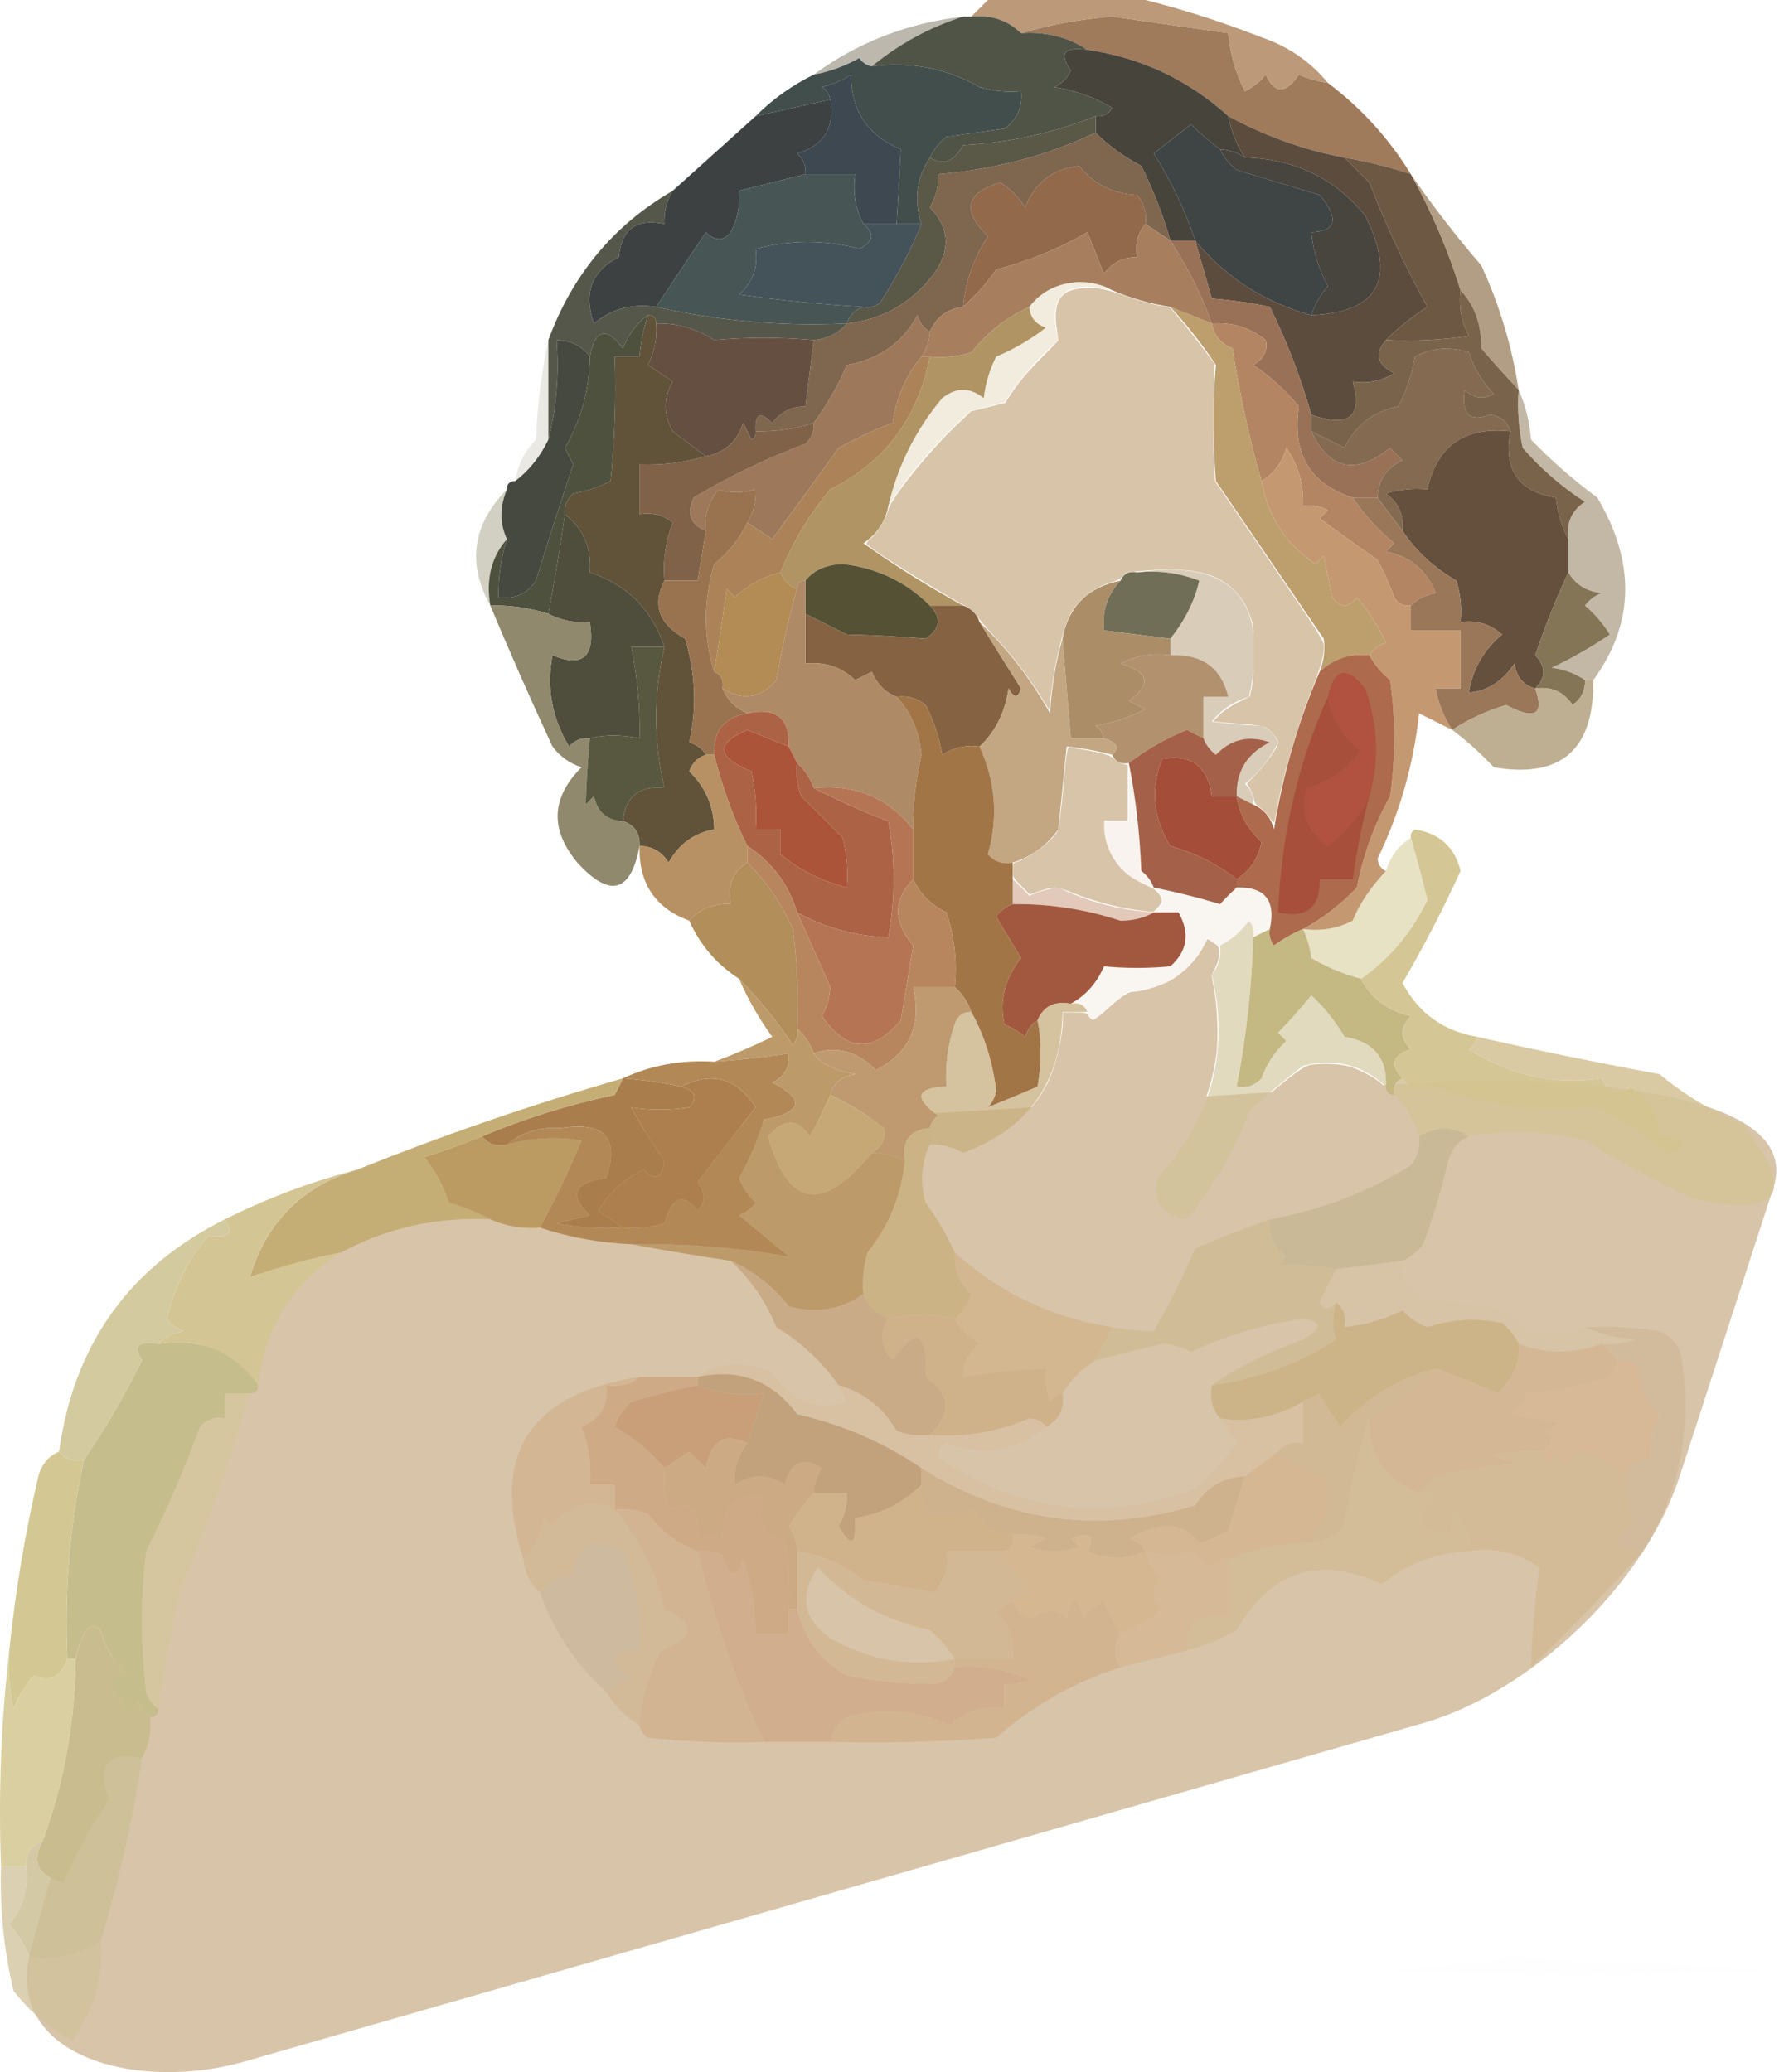 <?xml version="1.0" encoding="UTF-8" standalone="no"?>
<svg
   version="1.1"
   width="215.121"
   height="249.81"
   style="clip-rule:evenodd;fill-rule:evenodd;image-rendering:optimizeQuality;shape-rendering:geometricPrecision;text-rendering:geometricPrecision"
   id="svg612"
   xmlns="http://www.w3.org/2000/svg"
   xmlns:svg="http://www.w3.org/2000/svg">
  <defs
     id="defs612" />
  <path
     id="rect623"
     style="fill:#d8c4a9;stroke-width:1.021"
     d="m 61.33,137.44 109.583,-6.862 c 13.441,-0.842 47.088,-0.191 42.927,12.618 l -11.344,34.924 c -4.16,12.809 -17.882,25.884 -30.826,29.6 L 29.537,248.52 C 16.593,252.236 0.147,247.982 3.733,235.001 L 22.495,167.079 c 3.586,-12.981 25.394,-28.797 38.835,-29.639 z" />
  <g
     id="g1"
     transform="translate(-79.379,0.5)">
    <path
       style="opacity:0.604"
       fill="#918a7a"
       d="m 195.5,1.5 c -4.029,1.29 -7.696,3.29 -11,6 -0.617,-0.111 -1.117,-0.444 -1.5,-1 -1.725,0.964 -3.559,1.631 -5.5,2 5.286,-3.879 11.286,-6.212 18,-7 z"
       id="path1" />
  </g>
  <g
     id="g2"
     transform="translate(-79.379,0.5)">
    <path
       style="opacity:1"
       fill="#9f7a5b"
       d="m 239.5,9.5 c 4.044,3.042 7.377,6.709 10,11 -2.612,-0.871 -5.279,-1.537 -8,-2 -4.889,-0.917 -9.555,-2.584 -14,-5 -4.903,-4.406 -10.57,-7.073 -17,-8 -2.338,-1.54 -5.005,-2.206 -8,-2 3.463,-1.024 7.13,-1.691 11,-2 4.677,0.669 9.343,1.335 14,2 0.199,2.46 0.865,4.793 2,7 0.978,-0.477 1.811,-1.143 2.5,-2 1.086,2.347 2.419,2.347 4,0 1.138,0.489 2.305,0.822 3.5,1 z"
       id="path2" />
  </g>
  <g
     id="g3"
     transform="translate(-79.379,0.5)">
    <path
       style="opacity:0.987"
       fill="#ba9878"
       d="m 198.5,-0.5 c 6.333,0 12.667,0 19,0 4.649,1.17 9.316,2.67 14,4.5 3.256,1.116 5.922,2.949 8,5.5 -1.195,-0.178 -2.362,-0.511 -3.5,-1 -1.581,2.347 -2.914,2.347 -4,0 -0.689,0.857 -1.522,1.523 -2.5,2 -1.135,-2.207 -1.801,-4.54 -2,-7 -4.657,-0.665 -9.323,-1.331 -14,-2 -3.87,0.309 -7.537,0.976 -11,2 -1.614,-1.575 -3.614,-2.241 -6,-2 0.667,-0.667 1.333,-1.333 2,-2 z"
       id="path3" />
  </g>
  <g
     id="g4"
     transform="translate(-79.379,0.5)">
    <path
       style="opacity:1"
       fill="#414e4c"
       d="m 184.5,7.5 c 4.694,-0.604 9.028,0.229 13,2.5 1.634,0.493 3.301,0.66 5,0.5 0.203,1.89 -0.463,3.39 -2,4.5 -2.333,0.333 -4.667,0.667 -7,1 -0.881,0.708 -1.547,1.542 -2,2.5 -1.626,2.504 -1.959,5.17 -1,8 -1,0 -2,0 -3,0 0.181,-3.053 0.348,-6.053 0.5,-9 -4.011,-1.675 -6.011,-4.675 -6,-9 -1.067,0.691 -2.234,1.191 -3.5,1.5 0.556,0.383 0.889,0.883 1,1.5 -3,0.667 -6,1.333 -9,2 2.05,-2.047 4.383,-3.714 7,-5 1.941,-0.369 3.775,-1.036 5.5,-2 0.383,0.556 0.883,0.889 1.5,1 z"
       id="path4" />
  </g>
  <g
     id="g5"
     transform="translate(-79.379,0.5)">
    <path
       style="opacity:1"
       fill="#505447"
       d="m 195.5,1.5 c 0.333,0 0.667,0 1,0 2.386,-0.241 4.386,0.425 6,2 2.995,-0.206 5.662,0.46 8,2 -2.776,-0.411 -3.443,0.422 -2,2.5 -0.405,0.945 -1.072,1.612 -2,2 2.51,0.376 4.843,1.21 7,2.5 -0.457,0.797 -1.124,1.131 -2,1 -5.112,2.048 -10.445,3.215 -16,3.5 -1.066,2.012 -2.4,2.512 -4,1.5 0.453,-0.958 1.119,-1.792 2,-2.5 2.333,-0.333 4.667,-0.667 7,-1 1.537,-1.11 2.203,-2.61 2,-4.5 -1.699,0.16 -3.366,-0.006 -5,-0.5 -3.972,-2.271 -8.306,-3.104 -13,-2.5 3.304,-2.71 6.971,-4.71 11,-6 z"
       id="path5" />
  </g>
  <g
     id="g6"
     transform="translate(-79.379,0.5)">
    <path
       style="opacity:1"
       fill="#47443b"
       d="m 210.5,5.5 c 6.43,0.927 12.097,3.594 17,8 0.331,1.822 0.998,3.489 2,5 -0.891,-0.61 -1.891,-0.943 -3,-1 -1.188,-0.864 -2.355,-1.864 -3.5,-3 -1.5,1.167 -3,2.333 -4.5,3.5 2.093,3.282 3.76,6.782 5,10.5 -1,0 -2,0 -3,0 -0.871,-3.064 -2.038,-6.064 -3.5,-9 -2.131,-1.115 -3.965,-2.448 -5.5,-4 0,-0.667 0,-1.333 0,-2 0.876,0.131 1.543,-0.203 2,-1 -2.157,-1.29 -4.49,-2.124 -7,-2.5 0.928,-0.388 1.595,-1.055 2,-2 -1.443,-2.078 -0.776,-2.911 2,-2.5 z"
       id="path6" />
  </g>
  <g
     id="g7"
     transform="translate(-79.379,0.5)">
    <path
       style="opacity:1"
       fill="#3d4850"
       d="m 187.5,26.5 c -1.333,0 -2.667,0 -4,0 -0.961,-1.765 -1.295,-3.765 -1,-6 -2,0 -4,0 -6,0 0.086,-0.996 -0.248,-1.829 -1,-2.5 3.223,-0.938 4.556,-3.105 4,-6.5 -0.111,-0.617 -0.444,-1.117 -1,-1.5 1.266,-0.309 2.433,-0.809 3.5,-1.5 -0.011,4.325 1.989,7.325 6,9 -0.152,2.947 -0.319,5.947 -0.5,9 z"
       id="path7" />
  </g>
  <g
     id="g8"
     transform="translate(-79.379,0.5)">
    <path
       style="opacity:1"
       fill="#48443e"
       d="m 226.5,17.5 c 1.109,0.057 2.109,0.39 3,1 5.994,0.153 10.827,2.486 14.5,7 3.802,7.653 1.635,11.653 -6.5,12 0.404,-1.256 1.071,-2.423 2,-3.5 -1.109,-2.047 -1.776,-4.213 -2,-6.5 3.058,-0.126 3.391,-1.626 1,-4.5 -3.333,-1 -6.667,-2 -10,-3 -0.881,-0.708 -1.547,-1.542 -2,-2.5 z"
       id="path8" />
  </g>
  <g
     id="g9"
     transform="translate(-79.379,0.5)">
    <path
       style="opacity:1"
       fill="#5a5847"
       d="m 211.5,13.5 c 0,0.667 0,1.333 0,2 -5.863,2.767 -12.196,4.434 -19,5 0.079,1.431 -0.254,2.764 -1,4 2.371,2.454 2.538,5.121 0.5,8 -2.673,3.518 -6.173,5.518 -10.5,6 0.333,-1 1,-1.667 2,-2 0.739,0.131 1.406,-0.036 2,-0.5 2.021,-3.131 3.687,-6.298 5,-9.5 -0.959,-2.83 -0.626,-5.496 1,-8 1.6,1.012 2.934,0.512 4,-1.5 5.555,-0.285 10.888,-1.452 16,-3.5 z"
       id="path9" />
  </g>
  <g
     id="g10"
     transform="translate(-79.379,0.5)">
    <path
       style="opacity:1"
       fill="#3f4445"
       d="m 226.5,17.5 c 0.453,0.958 1.119,1.792 2,2.5 3.333,1 6.667,2 10,3 2.391,2.874 2.058,4.374 -1,4.5 0.224,2.287 0.891,4.453 2,6.5 -0.929,1.077 -1.596,2.244 -2,3.5 -5.632,-1.539 -10.299,-4.539 -14,-9 -1.24,-3.718 -2.907,-7.218 -5,-10.5 1.5,-1.167 3,-2.333 4.5,-3.5 1.145,1.136 2.312,2.136 3.5,3 z"
       id="path10" />
  </g>
  <g
     id="g11"
     transform="translate(-79.379,0.5)">
    <path
       style="opacity:1"
       fill="#3d4141"
       d="m 179.5,11.5 c 0.556,3.395 -0.777,5.562 -4,6.5 0.752,0.671 1.086,1.504 1,2.5 -2.667,0.667 -5.333,1.333 -8,2 0.143,1.762 -0.191,3.429 -1,5 -0.891,1.09 -1.891,1.09 -3,0 -2.043,3.03 -4.043,6.03 -6,9 -2.865,-0.445 -5.365,0.222 -7.5,2 -1.297,-3.654 -0.297,-6.321 3,-8 0.307,-3.376 2.14,-4.71 5.5,-4 -0.067,-1.459 0.266,-2.792 1,-4 3.333,-3 6.667,-6 10,-9 3,-0.667 6,-1.333 9,-2 z"
       id="path11" />
  </g>
  <g
     id="g12"
     transform="translate(-79.379,0.5)">
    <path
       style="opacity:1"
       fill="#475655"
       d="m 176.5,20.5 c 2,0 4,0 6,0 -0.295,2.235 0.039,4.235 1,6 1.395,1.148 1.228,2.148 -0.5,3 -4.114,-1.104 -8.281,-1.104 -12.5,0 0.322,2.222 -0.345,4.056 -2,5.5 5.079,0.718 10.079,1.218 15,1.5 -1,0.333 -1.667,1 -2,2 -7.808,0.367 -15.474,-0.299 -23,-2 1.957,-2.97 3.957,-5.97 6,-9 1.109,1.09 2.109,1.09 3,0 0.809,-1.571 1.143,-3.238 1,-5 2.667,-0.667 5.333,-1.333 8,-2 z"
       id="path12" />
  </g>
  <g
     id="g13"
     transform="translate(-79.379,0.5)">
    <path
       style="opacity:1"
       fill="#92694b"
       d="m 217.5,26.5 c -0.934,1.068 -1.268,2.401 -1,4 -1.643,-0.02 -2.976,0.647 -4,2 -0.667,-1.667 -1.333,-3.333 -2,-5 -3.426,1.978 -7.093,3.478 -11,4.5 -1.199,1.694 -2.532,3.194 -4,4.5 0.304,-3.079 1.304,-5.912 3,-8.5 -3.171,-3.114 -2.671,-5.281 1.5,-6.5 1.221,0.772 2.221,1.772 3,3 1.145,-2.977 3.312,-4.644 6.5,-5 1.753,2.2 4.086,3.367 7,3.5 0.837,1.011 1.17,2.178 1,3.5 z"
       id="path13" />
  </g>
  <g
     id="g14"
     transform="translate(-79.379,0.5)">
    <path
       style="opacity:1"
       fill="#44525a"
       d="m 183.5,26.5 c 1.333,0 2.667,0 4,0 1,0 2,0 3,0 -1.313,3.202 -2.979,6.369 -5,9.5 -0.594,0.464 -1.261,0.631 -2,0.5 -4.921,-0.282 -9.921,-0.782 -15,-1.5 1.655,-1.444 2.322,-3.278 2,-5.5 4.219,-1.104 8.386,-1.104 12.5,0 1.728,-0.852 1.895,-1.852 0.5,-3 z"
       id="path14" />
  </g>
  <g
     id="g15"
     transform="translate(-79.379,0.5)">
    <path
       style="opacity:1"
       fill="#7f664e"
       d="m 211.5,15.5 c 1.535,1.552 3.369,2.885 5.5,4 1.462,2.936 2.629,5.936 3.5,9 -1,-0.667 -2,-1.333 -3,-2 0.17,-1.322 -0.163,-2.489 -1,-3.5 -2.914,-0.133 -5.247,-1.3 -7,-3.5 -3.188,0.356 -5.355,2.023 -6.5,5 -0.779,-1.228 -1.779,-2.228 -3,-3 -4.171,1.219 -4.671,3.386 -1.5,6.5 -1.696,2.587 -2.696,5.421 -3,8.5 -1.904,0.238 -3.238,1.238 -4,3 -0.722,-0.417 -1.222,-1.084 -1.5,-2 -1.782,3.322 -4.615,5.322 -8.5,6 -1.104,2.551 -2.438,4.885 -4,7 -2.264,0.719 -4.597,1.052 -7,1 -0.111,-2.148 0.556,-2.481 2,-1 1.024,-1.353 2.357,-2.02 4,-2 0.333,-2.667 0.667,-5.333 1,-8 1.653,-0.16 2.986,-0.826 4,-2 4.327,-0.482 7.827,-2.482 10.5,-6 2.038,-2.879 1.871,-5.546 -0.5,-8 0.746,-1.236 1.079,-2.57 1,-4 6.804,-0.567 13.137,-2.233 19,-5 z"
       id="path15" />
  </g>
  <g
     id="g16"
     transform="translate(-79.379,0.5)">
    <path
       style="opacity:1"
       fill="#5c4c3d"
       d="m 227.5,13.5 c 4.445,2.416 9.111,4.083 14,5 0.952,0.952 1.952,1.952 3,3 2.005,5.184 4.338,10.184 7,15 -1.863,1.189 -3.53,2.522 -5,4 -1.414,1.639 -1.08,2.972 1,4 -1.545,0.952 -3.212,1.285 -5,1 1.21,4.267 -0.457,5.601 -5,4 -1.291,-4.55 -2.958,-8.883 -5,-13 -2.306,-0.493 -4.639,-0.826 -7,-1 -0.667,-2.333 -1.333,-4.667 -2,-7 3.701,4.461 8.368,7.461 14,9 8.135,-0.347 10.302,-4.347 6.5,-12 -3.673,-4.514 -8.506,-6.847 -14.5,-7 -1.002,-1.511 -1.669,-3.178 -2,-5 z"
       id="path16" />
  </g>
  <g
     id="g17"
     transform="translate(-79.379,0.5)">
    <path
       style="opacity:1"
       fill="#6d5843"
       d="m 241.5,18.5 c 2.721,0.463 5.388,1.129 8,2 2.489,4.479 4.489,9.145 6,14 -0.239,1.967 0.094,3.8 1,5.5 -3.317,0.498 -6.65,0.665 -10,0.5 1.47,-1.478 3.137,-2.811 5,-4 -2.662,-4.816 -4.995,-9.816 -7,-15 -1.048,-1.048 -2.048,-2.048 -3,-3 z"
       id="path17" />
  </g>
  <g
     id="g18"
     transform="translate(-79.379,0.5)">
    <path
       style="opacity:1"
       fill="#a77f5f"
       d="m 217.5,26.5 c 1,0.667 2,1.333 3,2 2.032,3.062 3.699,6.395 5,10 -1.667,-0.667 -3.333,-1.333 -5,-2 -2.421,-0.378 -4.754,-1.045 -7,-2 -1.122,-0.656 -2.455,-0.989 -4,-1 -2.55,0.117 -4.55,1.117 -6,3 -2.769,1.268 -5.103,3.102 -7,5.5 -1.634,0.493 -3.301,0.66 -5,0.5 -0.333,0 -0.667,0 -1,0 0.61,-0.891 0.943,-1.891 1,-3 0.762,-1.762 2.096,-2.762 4,-3 1.468,-1.306 2.801,-2.806 4,-4.5 3.907,-1.022 7.574,-2.522 11,-4.5 0.667,1.667 1.333,3.333 2,5 1.024,-1.353 2.357,-2.02 4,-2 -0.268,-1.599 0.066,-2.932 1,-4 z"
       id="path18" />
  </g>
  <g
     id="g19"
     transform="translate(-79.379,0.5)">
    <path
       style="opacity:0.838"
       fill="#a48c6d"
       d="m 249.5,20.5 c 2.587,3.767 5.42,7.433 8.5,11 2.211,4.798 3.711,9.798 4.5,15 -1.476,-1.562 -2.976,-3.229 -4.5,-5 0.03,-2.861 -0.803,-5.195 -2.5,-7 -1.511,-4.855 -3.511,-9.521 -6,-14 z"
       id="path19" />
  </g>
  <g
     id="g20"
     transform="translate(-79.379,0.5)">
    <path
       style="opacity:1"
       fill="#987157"
       d="m 220.5,28.5 c 1,0 2,0 3,0 0.667,2.333 1.333,4.667 2,7 2.361,0.174 4.694,0.507 7,1 2.042,4.117 3.709,8.45 5,13 0,0.667 0,1.333 0,2 2.171,4.645 5.338,5.312 9.5,2 0.5,0.5 1,1 1.5,1.5 -1.939,0.908 -2.939,2.408 -3,4.5 -1,0 -2,0 -3,0 -5.172,-1.652 -7.339,-5.319 -6.5,-11 -1.621,-1.962 -3.454,-3.629 -5.5,-5 1.311,-0.757 1.811,-1.758 1.5,-3 -1.897,-1.516 -4.064,-2.183 -6.5,-2 -1.301,-3.605 -2.968,-6.939 -5,-10 z"
       id="path20" />
  </g>
  <g
     id="g21"
     transform="translate(-79.379,0.5)">
    <path
       style="opacity:1"
       fill="#56574b"
       d="m 160.5,22.5 c -0.734,1.208 -1.067,2.541 -1,4 -3.36,-0.71 -5.193,0.624 -5.5,4 -3.297,1.679 -4.297,4.346 -3,8 2.135,-1.778 4.635,-2.445 7.5,-2 7.526,1.701 15.192,2.367 23,2 -1.014,1.174 -2.347,1.84 -4,2 -4.099,-0.358 -8.099,-0.358 -12,0 -2.146,-1.394 -4.479,-2.06 -7,-2 0,-0.667 -0.333,-1 -1,-1 -1.35,0.983 -2.35,2.316 -3,4 -2.016,-2.663 -3.349,-2.33 -4,1 -0.967,-1.306 -2.301,-1.973 -4,-2 0.317,4.202 -0.017,8.202 -1,12 0,-4 0,-8 0,-12 2.89,-7.879 7.89,-13.879 15,-18 z"
       id="path21" />
  </g>
  <g
     id="g22"
     transform="translate(-79.379,0.5)">
    <path
       style="opacity:1"
       fill="#836a50"
       d="m 261.5,51.5 c -5.5,-0.595 -8.834,1.739 -10,7 -1.699,-0.16 -3.366,0.006 -5,0.5 1.537,1.11 2.203,2.61 2,4.5 -0.988,-1.295 -1.988,-2.628 -3,-4 0.061,-2.092 1.061,-3.592 3,-4.5 -0.5,-0.5 -1,-1 -1.5,-1.5 -4.162,3.312 -7.329,2.645 -9.5,-2 1.307,0.653 2.64,1.32 4,2 1.328,-2.748 3.494,-4.415 6.5,-5 0.973,-1.892 1.64,-3.892 2,-6 2.064,-1.091 4.231,-1.258 6.5,-0.5 0.63,1.892 1.63,3.559 3,5 -1.284,0.684 -2.451,0.517 -3.5,-0.5 -0.426,2.932 0.574,3.932 3,3 1.301,0.139 2.134,0.805 2.5,2 z"
       id="path22" />
  </g>
  <g
     id="g23"
     transform="translate(-79.379,0.5)">
    <path
       style="opacity:0.263"
       fill="#cbb67d"
       d="m 213.5,34.5 c -5.763,-1.4 -7.929,0.6 -6.5,6 -2.54,2.205 -4.707,4.705 -6.5,7.5 -1.333,0.333 -2.667,0.667 -4,1 -3.941,3.438 -7.275,7.271 -10,11.5 1.13,-4.859 3.297,-9.192 6.5,-13 1.667,-1.333 3.333,-1.333 5,0 0.202,-1.756 0.702,-3.422 1.5,-5 2.164,-0.914 4.164,-2.081 6,-3.5 -1.256,-0.417 -1.923,-1.25 -2,-2.5 1.45,-1.883 3.45,-2.883 6,-3 1.545,0.011 2.878,0.344 4,1 z"
       id="path23" />
  </g>
  <g
     id="g24"
     transform="translate(-79.379,0.5)">
    <path
       style="opacity:1"
       fill="#644f40"
       d="m 158.5,38.5 c 2.521,-0.06 4.854,0.606 7,2 3.901,-0.358 7.901,-0.358 12,0 -0.333,2.667 -0.667,5.333 -1,8 -1.643,-0.02 -2.976,0.647 -4,2 -1.444,-1.481 -2.111,-1.148 -2,1 0.065,0.438 -0.101,0.772 -0.5,1 -0.333,-0.667 -0.667,-1.333 -1,-2 -0.748,2.251 -2.248,3.584 -4.5,4 -1.346,-0.99 -2.679,-1.99 -4,-3 -1.134,-2.038 -1.134,-4.038 0,-6 -1,-0.667 -2,-1.333 -3,-2 0.809,-1.571 1.143,-3.238 1,-5 z"
       id="path24" />
  </g>
  <g
     id="g25"
     transform="translate(-79.379,0.5)">
    <path
       style="opacity:1"
       fill="#b09463"
       d="m 203.5,36.5 c 0.077,1.25 0.744,2.083 2,2.5 -1.836,1.419 -3.836,2.586 -6,3.5 -0.798,1.578 -1.298,3.244 -1.5,5 -1.667,-1.333 -3.333,-1.333 -5,0 -3.203,3.808 -5.37,8.141 -6.5,13 -0.359,1.871 -1.359,3.371 -3,4.5 3.929,2.788 7.929,5.288 12,7.5 -1.333,0 -2.667,0 -4,0 -2.912,-2.873 -6.412,-4.539 -10.5,-5 -1.986,0.069 -3.486,0.735 -4.5,2 -0.667,0 -1,0.333 -1,1 -1,-0.333 -1.667,-1 -2,-2 1.535,-3.758 3.535,-7.091 6,-10 6.565,-3.253 10.565,-8.586 12,-16 1.699,0.16 3.366,-0.006 5,-0.5 1.897,-2.398 4.231,-4.232 7,-5.5 z"
       id="path25" />
  </g>
  <g
     id="g26"
     transform="translate(-79.379,0.5)">
    <path
       style="opacity:0.944"
       fill="#715b41"
       d="m 255.5,34.5 c 1.697,1.805 2.53,4.138 2.5,7 1.524,1.771 3.024,3.438 4.5,5 -0.163,2.357 0.003,4.69 0.5,7 2.179,2.511 4.679,4.678 7.5,6.5 -1.607,1.049 -2.273,2.549 -2,4.5 -0.802,-1.452 -1.302,-3.118 -1.5,-5 -4.538,-0.728 -6.371,-3.395 -5.5,-8 -0.366,-1.195 -1.199,-1.861 -2.5,-2 -2.426,0.932 -3.426,-0.068 -3,-3 1.049,1.017 2.216,1.184 3.5,0.5 -1.37,-1.441 -2.37,-3.108 -3,-5 -2.269,-0.758 -4.436,-0.591 -6.5,0.5 -0.36,2.108 -1.027,4.108 -2,6 -3.006,0.585 -5.172,2.252 -6.5,5 -1.36,-0.68 -2.693,-1.347 -4,-2 0,-0.667 0,-1.333 0,-2 4.543,1.601 6.21,0.267 5,-4 1.788,0.285 3.455,-0.048 5,-1 -2.08,-1.028 -2.414,-2.361 -1,-4 3.35,0.165 6.683,-0.002 10,-0.5 -0.906,-1.7 -1.239,-3.533 -1,-5.5 z"
       id="path26" />
  </g>
  <g
     id="g27"
     transform="translate(-79.379,0.5)">
    <path
       style="opacity:1"
       fill="#9d785a"
       d="m 191.5,39.5 c -0.057,1.109 -0.39,2.109 -1,3 -1.84,2.159 -3.007,4.825 -3.5,8 -1.86,0.664 -4.027,1.664 -6.5,3 -2.631,3.662 -5.297,7.328 -8,11 -1.018,-0.693 -2.018,-1.359 -3,-2 0.734,-1.208 1.067,-2.541 1,-4 -1.701,0.466 -3.201,0.466 -4.5,0 -1.264,1.66 -1.764,3.327 -1.5,5 -1.844,-0.704 -2.344,-2.037 -1.5,-4 4.245,-2.534 8.745,-4.701 13.5,-6.5 0.752,-0.671 1.086,-1.504 1,-2.5 1.562,-2.115 2.896,-4.449 4,-7 3.885,-0.678 6.718,-2.678 8.5,-6 0.278,0.916 0.778,1.583 1.5,2 z"
       id="path27" />
  </g>
  <g
     id="g28"
     transform="translate(-79.379,0.5)">
    <path
       style="opacity:1"
       fill="#454940"
       d="m 150.5,42.5 c -0.046,3.968 -1.046,7.635 -3,11 0.333,0.667 0.667,1.333 1,2 -1.566,4.691 -3.066,9.357 -4.5,14 -1.049,1.607 -2.549,2.273 -4.5,2 -0.052,-2.403 0.281,-4.736 1,-7 -0.88,-1.889 -0.88,-3.889 0,-6 0,-0.667 0.333,-1 1,-1 1.68,-1.282 3.013,-2.949 4,-5 0.983,-3.798 1.317,-7.798 1,-12 1.699,0.027 3.033,0.694 4,2 z"
       id="path28" />
  </g>
  <g
     id="g29"
     transform="translate(-79.379,0.5)">
    <path
       style="opacity:1"
       fill="#806249"
       d="m 170.5,51.5 c 2.403,0.052 4.736,-0.281 7,-1 0.086,0.996 -0.248,1.829 -1,2.5 -4.755,1.799 -9.255,3.966 -13.5,6.5 -0.844,1.963 -0.344,3.296 1.5,4 -0.333,2 -0.667,4 -1,6 -1.333,0 -2.667,0 -4,0 -0.208,-2.42 0.126,-4.753 1,-7 -1.189,-0.929 -2.522,-1.262 -4,-1 0,-2 0,-4 0,-6 2.737,0.099 5.404,-0.235 8,-1 2.252,-0.416 3.752,-1.749 4.5,-4 0.333,0.667 0.667,1.333 1,2 0.399,-0.228 0.565,-0.562 0.5,-1 z"
       id="path29" />
  </g>
  <g
     id="g30"
     transform="translate(-79.379,0.5)">
    <path
       style="opacity:0.239"
       fill="#aba391"
       d="m 145.5,40.5 c 0,4 0,8 0,12 -0.987,2.051 -2.32,3.718 -4,5 0.295,-1.923 1.128,-3.59 2.5,-5 0.176,-4.188 0.676,-8.188 1.5,-12 z"
       id="path30" />
  </g>
  <g
     id="g31"
     transform="translate(-79.379,0.5)">
    <path
       style="opacity:1"
       fill="#615339"
       d="m 157.5,37.5 c 0.667,0 1,0.333 1,1 0.143,1.762 -0.191,3.429 -1,5 1,0.667 2,1.333 3,2 -1.134,1.962 -1.134,3.962 0,6 1.321,1.01 2.654,2.01 4,3 -2.596,0.765 -5.263,1.099 -8,1 0,2 0,4 0,6 1.478,-0.262 2.811,0.071 4,1 -0.874,2.247 -1.208,4.58 -1,7 -1.508,2.911 -0.675,5.244 2.5,7 1.241,4.213 1.408,8.379 0.5,12.5 0.916,0.278 1.582,0.778 2,1.5 -0.978,0.311 -1.645,0.978 -2,2 1.972,1.915 2.972,4.249 3,7 -2.41,0.421 -4.243,1.754 -5.5,4 -0.816,-1.323 -1.983,-1.989 -3.5,-2 0.073,-1.527 -0.594,-2.527 -2,-3 0.287,-2.984 1.954,-4.317 5,-4 -1.333,-5.667 -1.333,-11.333 0,-17 -1.5,-4.502 -4.5,-7.502 -9,-9 0.227,-2.938 -0.773,-5.271 -3,-7 -0.086,-0.996 0.248,-1.829 1,-2.5 1.601,-0.273 3.101,-0.773 4.5,-1.5 0.499,-4.989 0.666,-9.989 0.5,-15 1,0 2,0 3,0 0.129,-1.716 0.462,-3.383 1,-5 z"
       id="path31" />
  </g>
  <g
     id="g32"
     transform="translate(-79.379,0.5)">
    <path
       style="opacity:1"
       fill="#b48562"
       d="m 225.5,38.5 c 2.436,-0.183 4.603,0.484 6.5,2 0.311,1.242 -0.189,2.243 -1.5,3 2.046,1.371 3.879,3.038 5.5,5 -0.839,5.681 1.328,9.348 6.5,11 1.369,2.041 3.036,3.874 5,5.5 -0.333,0.333 -0.667,0.667 -1,1 2.903,0.569 4.903,2.235 6,5 -1.237,0.232 -2.237,0.732 -3,1.5 -0.876,0.131 -1.543,-0.203 -2,-1 -0.574,-1.559 -1.24,-3.059 -2,-4.5 -2.325,-1.605 -4.658,-3.272 -7,-5 0.333,-0.333 0.667,-0.667 1,-1 -0.948,-0.483 -1.948,-0.649 -3,-0.5 0.11,-2.559 -0.556,-4.892 -2,-7 -0.557,1.832 -1.557,3.165 -3,4 -1.473,-5.132 -2.64,-10.466 -3.5,-16 -1.417,-0.578 -2.25,-1.578 -2.5,-3 z"
       id="path32" />
  </g>
  <g
     id="g33"
     transform="translate(-79.379,0.5)">
    <path
       style="opacity:0.475"
       fill="#a09c82"
       d="m 140.5,58.5 c -0.88,2.111 -0.88,4.111 0,6 -1.869,2.135 -2.536,4.802 -2,8 -2.822,-5.077 -2.156,-9.744 2,-14 z"
       id="path33" />
  </g>
  <g
     id="g34"
     transform="translate(-79.379,0.5)">
    <path
       style="opacity:1"
       fill="#64503c"
       d="m 261.5,51.5 c -0.871,4.605 0.962,7.272 5.5,8 0.198,1.882 0.698,3.548 1.5,5 0,1.333 0,2.667 0,4 -1.458,3.097 -2.791,6.43 -4,10 1.307,1.365 1.307,2.698 0,4 -1.431,-0.381 -2.264,-1.381 -2.5,-3 -1.422,2.138 -3.255,3.305 -5.5,3.5 0.458,-2.831 1.792,-5.164 4,-7 -1.405,-1.269 -3.071,-1.769 -5,-1.5 0.16,-1.699 -0.006,-3.366 -0.5,-5 -2.711,-1.549 -4.877,-3.549 -6.5,-6 0.203,-1.89 -0.463,-3.39 -2,-4.5 1.634,-0.493 3.301,-0.66 5,-0.5 1.166,-5.261 4.5,-7.595 10,-7 z"
       id="path34" />
  </g>
  <g
     id="g35"
     transform="translate(-79.379,0.5)">
    <path
       style="opacity:1"
       fill="#bd9e6d"
       d="m 220.5,36.5 c 1.667,0.667 3.333,1.333 5,2 0.25,1.422 1.083,2.422 2.5,3 0.86,5.534 2.027,10.868 3.5,16 0.724,4.233 2.891,7.566 6.5,10 0.333,-0.333 0.667,-0.667 1,-1 0.333,1.667 0.667,3.333 1,5 1,1.333 2,1.333 3,0 1.405,1.691 2.572,3.525 3.5,5.5 -0.916,0.278 -1.582,0.778 -2,1.5 -2.358,-0.247 -4.358,0.419 -6,2 0.528,-1.347 0.695,-2.681 0.5,-4 -4.333,-6.333 -8.667,-12.667 -13,-19 -0.393,-4.701 -0.393,-9.368 0,-14 -1.666,-2.496 -3.5,-4.829 -5.5,-7 z"
       id="path35" />
  </g>
  <g
     id="g36"
     transform="translate(-79.379,0.5)">
    <path
       style="opacity:1"
       fill="#ac8359"
       d="m 190.5,42.5 c 0.333,0 0.667,0 1,0 -1.435,7.413 -5.435,12.747 -12,16 -2.465,2.909 -4.465,6.242 -6,10 -2.083,0.529 -3.917,1.529 -5.5,3 -0.333,-0.333 -0.667,-0.667 -1,-1 -0.455,3.354 -0.955,6.687 -1.5,10 -1.311,-4.183 -1.311,-8.516 0,-13 1.73,-1.392 3.064,-3.058 4,-5 0.982,0.641 1.982,1.308 3,2 2.703,-3.672 5.369,-7.338 8,-11 2.473,-1.336 4.64,-2.336 6.5,-3 0.493,-3.175 1.66,-5.841 3.5,-8 z"
       id="path36" />
  </g>
  <g
     id="g37"
     transform="translate(-79.379,0.5)">
    <path
       style="opacity:1"
       fill="#4e513e"
       d="m 157.5,37.5 c -0.538,1.617 -0.871,3.284 -1,5 -1,0 -2,0 -3,0 0.166,5.011 -0.001,10.011 -0.5,15 -1.399,0.727 -2.899,1.227 -4.5,1.5 -0.752,0.671 -1.086,1.504 -1,2.5 -0.575,4.023 -1.241,8.023 -2,12 -2.264,-0.719 -4.597,-1.052 -7,-1 -0.536,-3.198 0.131,-5.865 2,-8 -0.719,2.264 -1.052,4.597 -1,7 1.951,0.273 3.451,-0.393 4.5,-2 1.434,-4.643 2.934,-9.309 4.5,-14 -0.333,-0.667 -0.667,-1.333 -1,-2 1.954,-3.365 2.954,-7.032 3,-11 0.651,-3.33 1.984,-3.663 4,-1 0.65,-1.684 1.65,-3.017 3,-4 z"
       id="path37" />
  </g>
  <g
     id="g38"
     transform="translate(-79.379,0.5)">
    <path
       style="opacity:1"
       fill="#b28b55"
       d="m 173.5,68.5 c 0.333,1 1,1.667 2,2 -1.046,3.584 -1.879,7.25 -2.5,11 -1.898,2.184 -4.064,2.517 -6.5,1 0.172,-0.992 -0.162,-1.658 -1,-2 0.545,-3.313 1.045,-6.646 1.5,-10 0.333,0.333 0.667,0.667 1,1 1.583,-1.471 3.417,-2.471 5.5,-3 z"
       id="path38" />
  </g>
  <g
     id="g39"
     transform="translate(-79.379,0.5)">
    <path
       style="opacity:1"
       fill="#c49972"
       d="m 249.5,72.5 c 0,1 0,2 0,3 2,0 4,0 6,0 0,2.333 0,4.667 0,7 -1,0 -2,0 -3,0 0.331,1.822 0.998,3.489 2,5 -1.307,-0.653 -2.64,-1.32 -4,-2 -0.665,6.166 -2.332,11.999 -5,17.5 0.07,0.765 0.403,1.265 1,1.5 -1.915,2.077 -3.248,4.077 -4,6 -1.896,0.966 -3.896,1.299 -6,1 2.368,-1.283 4.535,-2.95 6.5,-5 0.739,-3.885 2.073,-7.552 4,-11 0.667,-4.667 0.667,-9.333 0,-14 -1.045,-0.873 -1.878,-1.873 -2.5,-3 0.418,-0.722 1.084,-1.222 2,-1.5 -0.928,-1.976 -2.095,-3.809 -3.5,-5.5 -1,1.333 -2,1.333 -3,0 -0.333,-1.667 -0.667,-3.333 -1,-5 -0.333,0.333 -0.667,0.667 -1,1 -3.609,-2.434 -5.776,-5.767 -6.5,-10 1.443,-0.835 2.443,-2.168 3,-4 1.444,2.108 2.11,4.441 2,7 1.052,-0.149 2.052,0.017 3,0.5 -0.333,0.333 -0.667,0.667 -1,1 2.342,1.728 4.675,3.395 7,5 0.76,1.441 1.426,2.941 2,4.5 0.457,0.797 1.124,1.131 2,1 z"
       id="path39" />
  </g>
  <g
     id="g40"
     transform="translate(-79.379,0.5)">
    <path
       style="opacity:1"
       fill="#555135"
       d="m 191.5,72.5 c 1.435,1.485 1.268,2.818 -0.5,4 -3.058,-0.263 -6.225,-0.429 -9.5,-0.5 -1.693,-0.847 -3.36,-1.68 -5,-2.5 0,-1.333 0,-2.667 0,-4 1.014,-1.265 2.514,-1.931 4.5,-2 4.088,0.461 7.588,2.127 10.5,5 z"
       id="path40" />
  </g>
  <g
     id="g41"
     transform="translate(-79.379,0.5)">
    <path
       style="opacity:1"
       fill="#4f4d3c"
       d="m 147.5,61.5 c 2.227,1.729 3.227,4.062 3,7 4.5,1.498 7.5,4.498 9,9 -1.333,0 -2.667,0 -4,0 0.744,3.619 1.077,7.285 1,11 -2.203,-0.435 -4.203,-0.435 -6,0 -0.996,-0.086 -1.829,0.248 -2.5,1 -2.072,-3.432 -2.738,-7.098 -2,-11 3.669,1.509 5.169,0.176 4.5,-4 -1.792,0.134 -3.458,-0.199 -5,-1 0.759,-3.977 1.425,-7.977 2,-12 z"
       id="path41" />
  </g>
  <g
     id="g42"
     transform="translate(-79.379,0.5)">
    <path
       style="opacity:1"
       fill="#706e56"
       d="m 216.5,68.5 c 2.619,-0.268 5.119,0.065 7.5,1 -0.593,2.519 -1.759,4.852 -3.5,7 -2.667,-0.333 -5.333,-0.667 -8,-1 -0.247,-2.358 0.419,-4.358 2,-6 0.342,-0.838 1.008,-1.172 2,-1 z"
       id="path42" />
  </g>
  <g
     id="g43"
     transform="translate(-79.379,0.5)">
    <path
       style="opacity:0.649"
       fill="#a49375"
       d="m 262.5,46.5 c 0.809,1.792 1.309,3.792 1.5,6 2.479,2.569 5.146,4.902 8,7 4.635,7.863 4.469,15.196 -0.5,22 -0.333,0 -0.667,0 -1,0 -1.109,-0.79 -2.442,-1.29 -4,-1.5 2.426,-1.145 4.759,-2.478 7,-4 -0.813,-1.314 -1.813,-2.481 -3,-3.5 0.525,-0.692 1.192,-1.192 2,-1.5 -1.82,-0.2 -3.153,-1.034 -4,-2.5 0,-1.333 0,-2.667 0,-4 -0.273,-1.951 0.393,-3.451 2,-4.5 -2.821,-1.822 -5.321,-3.989 -7.5,-6.5 -0.497,-2.31 -0.663,-4.643 -0.5,-7 z"
       id="path43" />
  </g>
  <g
     id="g44"
     transform="translate(-79.379,0.5)">
    <path
       style="opacity:1"
       fill="#99734f"
       d="m 169.5,62.5 c -0.936,1.942 -2.27,3.608 -4,5 -1.311,4.484 -1.311,8.817 0,13 0.838,0.342 1.172,1.008 1,2 0.6,1.4 1.6,2.4 3,3 -2.797,0.467 -4.131,2.133 -4,5 -0.333,0 -0.667,0 -1,0 -0.418,-0.722 -1.084,-1.222 -2,-1.5 0.908,-4.121 0.741,-8.287 -0.5,-12.5 -3.175,-1.756 -4.008,-4.089 -2.5,-7 1.333,0 2.667,0 4,0 0.333,-2 0.667,-4 1,-6 -0.264,-1.673 0.236,-3.34 1.5,-5 1.299,0.466 2.799,0.466 4.5,0 0.067,1.459 -0.266,2.792 -1,4 z"
       id="path44" />
  </g>
  <g
     id="g45"
     transform="translate(-79.379,0.5)">
    <path
       style="opacity:1"
       fill="#9a7759"
       d="m 242.5,59.5 c 1,0 2,0 3,0 1.012,1.372 2.012,2.705 3,4 1.623,2.451 3.789,4.451 6.5,6 0.494,1.634 0.66,3.301 0.5,5 1.929,-0.269 3.595,0.231 5,1.5 -2.208,1.836 -3.542,4.169 -4,7 2.245,-0.195 4.078,-1.362 5.5,-3.5 0.236,1.619 1.069,2.619 2.5,3 1.139,3.173 -0.027,3.84 -3.5,2 -2.368,0.7 -4.534,1.7 -6.5,3 -1.002,-1.511 -1.669,-3.178 -2,-5 1,0 2,0 3,0 0,-2.333 0,-4.667 0,-7 -2,0 -4,0 -6,0 0,-1 0,-2 0,-3 0.763,-0.768 1.763,-1.268 3,-1.5 -1.097,-2.765 -3.097,-4.431 -6,-5 0.333,-0.333 0.667,-0.667 1,-1 -1.964,-1.625 -3.631,-3.459 -5,-5.5 z"
       id="path45" />
  </g>
  <g
     id="g46"
     transform="translate(-79.379,0.5)">
    <path
       style="opacity:0.992"
       fill="#8f886c"
       d="m 138.5,72.5 c 2.403,-0.052 4.736,0.281 7,1 1.542,0.801 3.208,1.134 5,1 0.669,4.176 -0.831,5.509 -4.5,4 -0.738,3.902 -0.072,7.568 2,11 0.671,-0.752 1.504,-1.086 2.5,-1 -0.25,2.714 -0.417,5.381 -0.5,8 0.333,-0.333 0.667,-0.667 1,-1 0.422,1.926 1.589,2.926 3.5,3 1.406,0.473 2.073,1.473 2,3 -1.066,5.631 -3.566,6.298 -7.5,2 -3.329,-4.002 -3.163,-7.835 0.5,-11.5 -1.431,-0.465 -2.597,-1.299 -3.5,-2.5 -2.662,-5.736 -5.162,-11.403 -7.5,-17 z"
       id="path46" />
  </g>
  <g
     id="g47"
     transform="translate(-79.379,0.5)">
    <path
       style="opacity:0.992"
       fill="#837456"
       d="m 268.5,68.5 c 0.847,1.466 2.18,2.3 4,2.5 -0.808,0.308 -1.475,0.808 -2,1.5 1.187,1.02 2.187,2.186 3,3.5 -2.241,1.522 -4.574,2.855 -7,4 1.558,0.21 2.891,0.71 4,1.5 0.039,1.256 -0.461,2.256 -1.5,3 -1.049,-1.607 -2.549,-2.273 -4.5,-2 1.307,-1.302 1.307,-2.635 0,-4 1.209,-3.57 2.542,-6.903 4,-10 z"
       id="path47" />
  </g>
  <g
     id="g48"
     transform="translate(-79.379,0.5)">
    <path
       style="opacity:1"
       fill="#856342"
       d="m 191.5,72.5 c 1.333,0 2.667,0 4,0 1,0.333 1.667,1 2,2 1.613,2.632 3.28,5.298 5,8 -0.346,1.196 -0.846,1.196 -1.5,0 -0.436,2.898 -1.603,5.231 -3.5,7 -1.644,-0.213 -3.144,0.12 -4.5,1 -0.36,-2.108 -1.027,-4.108 -2,-6 -1.011,-0.837 -2.178,-1.17 -3.5,-1 -1.359,-0.506 -2.359,-1.506 -3,-3 -0.667,0.333 -1.333,0.667 -2,1 -1.673,-1.586 -3.673,-2.253 -6,-2 0,-2 0,-4 0,-6 1.64,0.82 3.307,1.653 5,2.5 3.275,0.07 6.442,0.237 9.5,0.5 1.768,-1.182 1.935,-2.515 0.5,-4 z"
       id="path48" />
  </g>
  <g
     id="g49"
     transform="translate(-79.379,0.5)">
    <path
       style="opacity:0.625"
       fill="#c1ad8e"
       d="m 216.5,68.5 c 11.484,-1.673 15.984,3.327 13.5,15 -1.845,0.549 -3.345,1.55 -4.5,3 1.843,0.255 3.843,0.422 6,0.5 0.928,0.388 1.595,1.055 2,2 -0.939,1.944 -2.273,3.611 -4,5 0.752,0.671 1.086,1.504 1,2.5 -0.667,-0.333 -1.333,-0.667 -2,-1 -0.077,-3.009 1.256,-5.176 4,-6.5 -2.525,-0.896 -4.692,-0.396 -6.5,1.5 -0.717,-0.544 -1.217,-1.211 -1.5,-2 0,-1.667 0,-3.333 0,-5 1,0 2,0 3,0 -0.886,-3.537 -3.219,-5.204 -7,-5 0,-0.667 0,-1.333 0,-2 1.741,-2.148 2.907,-4.481 3.5,-7 -2.381,-0.935 -4.881,-1.268 -7.5,-1 z"
       id="path49" />
  </g>
  <g
     id="g50"
     transform="translate(-79.379,0.5)">
    <path
       style="opacity:1"
       fill="#b2916f"
       d="m 220.5,78.5 c 3.781,-0.204 6.114,1.463 7,5 -1,0 -2,0 -3,0 0,1.667 0,3.333 0,5 -0.65,-0.304 -1.317,-0.637 -2,-1 -2.638,1.083 -4.971,2.416 -7,4 -0.992,0.172 -1.658,-0.162 -2,-1 0.939,-0.827 0.605,-1.494 -1,-2 -0.111,-0.617 -0.444,-1.117 -1,-1.5 2.108,-0.36 4.108,-1.027 6,-2 -0.667,-0.333 -1.333,-0.667 -2,-1 2.786,-2.021 2.453,-3.521 -1,-4.5 1.896,-0.966 3.896,-1.299 6,-1 z"
       id="path50" />
  </g>
  <g
     id="g51"
     transform="translate(-79.379,0.5)">
    <path
       style="opacity:1"
       fill="#ab8e68"
       d="m 214.5,69.5 c -1.581,1.642 -2.247,3.642 -2,6 2.667,0.333 5.333,0.667 8,1 0,0.667 0,1.333 0,2 -2.104,-0.299 -4.104,0.034 -6,1 3.453,0.979 3.786,2.479 1,4.5 0.667,0.333 1.333,0.667 2,1 -1.892,0.973 -3.892,1.64 -6,2 0.556,0.383 0.889,0.883 1,1.5 -1.333,0 -2.667,0 -4,0 -0.333,-4 -0.667,-8 -1,-12 0.707,-3.872 3.04,-6.205 7,-7 z"
       id="path51" />
  </g>
  <g
     id="g52"
     transform="translate(-79.379,0.5)">
    <path
       style="opacity:0.908"
       fill="#bd9f77"
       d="m 197.5,74.5 c 3.352,3.195 6.185,6.862 8.5,11 0.181,-3.195 0.681,-6.195 1.5,-9 0.333,4 0.667,8 1,12 1.333,0 2.667,0 4,0 1.605,0.506 1.939,1.173 1,2 -1.838,-0.477 -3.672,-0.81 -5.5,-1 -0.333,3.333 -0.667,6.667 -1,10 -1.412,1.952 -3.245,3.285 -5.5,4 -1.175,0.219 -2.175,-0.114 -3,-1 1.273,-4.434 0.939,-8.768 -1,-13 1.897,-1.769 3.064,-4.102 3.5,-7 0.654,1.196 1.154,1.196 1.5,0 -1.72,-2.702 -3.387,-5.368 -5,-8 z"
       id="path52" />
  </g>
  <g
     id="g53"
     transform="translate(-79.379,0.5)">
    <path
       style="opacity:1"
       fill="#af8a66"
       d="m 176.5,69.5 c 0,1.333 0,2.667 0,4 0,2 0,4 0,6 2.327,-0.253 4.327,0.414 6,2 0.667,-0.333 1.333,-0.667 2,-1 0.641,1.494 1.641,2.494 3,3 1.744,1.918 2.744,4.251 3,7 -0.719,3.165 -1.052,6.165 -1,9 -3.013,-3.835 -7.013,-5.502 -12,-5 -0.432,-1.21 -1.099,-2.209 -2,-3 -0.333,-0.667 -0.667,-1.333 -1,-2 0.116,-3.41 -1.55,-4.744 -5,-4 -1.4,-0.6 -2.4,-1.6 -3,-3 2.436,1.517 4.602,1.184 6.5,-1 0.621,-3.75 1.454,-7.416 2.5,-11 0,-0.667 0.333,-1 1,-1 z"
       id="path53" />
  </g>
  <g
     id="g54"
     transform="translate(-79.379,0.5)">
    <path
       style="opacity:0.89"
       fill="#b7a585"
       d="m 270.5,81.5 c 0.333,0 0.667,0 1,0 0.122,8.384 -3.878,11.884 -12,10.5 -1.57,-1.678 -3.237,-3.178 -5,-4.5 1.966,-1.3 4.132,-2.3 6.5,-3 3.473,1.839 4.639,1.173 3.5,-2 1.951,-0.273 3.451,0.393 4.5,2 1.039,-0.744 1.539,-1.744 1.5,-3 z"
       id="path54" />
  </g>
  <g
     id="g55"
     transform="translate(-79.379,0.5)">
    <path
       style="opacity:1"
       fill="#57583f"
       d="m 159.5,77.5 c -1.333,5.667 -1.333,11.333 0,17 -3.046,-0.317 -4.713,1.016 -5,4 -1.911,-0.074 -3.078,-1.074 -3.5,-3 -0.333,0.333 -0.667,0.667 -1,1 0.083,-2.619 0.25,-5.286 0.5,-8 1.797,-0.435 3.797,-0.435 6,0 0.077,-3.715 -0.256,-7.381 -1,-11 1.333,0 2.667,0 4,0 z"
       id="path55" />
  </g>
  <g
     id="g56"
     transform="translate(-79.379,0.5)">
    <path
       style="opacity:1"
       fill="#a46049"
       d="m 224.5,88.5 c 0.283,0.789 0.783,1.456 1.5,2 1.808,-1.896 3.975,-2.396 6.5,-1.5 -2.744,1.324 -4.077,3.491 -4,6.5 -1,0 -2,0 -3,0 -0.451,-3.622 -2.451,-5.122 -6,-4.5 -1.411,3.631 -1.078,7.131 1,10.5 3.029,0.847 5.695,2.181 8,4 0,0.333 0,0.667 0,1 -0.651,0.591 -1.318,1.257 -2,2 -2.644,-0.795 -5.311,-1.462 -8,-2 -0.283,-0.789 -0.783,-1.456 -1.5,-2 -0.175,-4.519 -0.675,-8.853 -1.5,-13 2.029,-1.584 4.362,-2.917 7,-4 0.683,0.363 1.35,0.696 2,1 z"
       id="path56" />
  </g>
  <g
     id="g57"
     transform="translate(-79.379,0.5)">
    <path
       style="opacity:1"
       fill="#ad6a4c"
       d="m 244.5,78.5 c 0.622,1.127 1.455,2.127 2.5,3 0.667,4.667 0.667,9.333 0,14 -1.927,3.448 -3.261,7.115 -4,11 -1.965,2.05 -4.132,3.717 -6.5,5 -1.221,0.528 -2.387,1.195 -3.5,2 -0.464,-0.594 -0.631,-1.261 -0.5,-2 0.744,-3.45 -0.59,-5.116 -4,-5 0,-0.333 0,-0.667 0,-1 1.601,-1.019 2.601,-2.519 3,-4.5 -1.663,-1.495 -2.663,-3.328 -3,-5.5 0.667,0.333 1.333,0.667 2,1 1.29,0.558 2.123,1.558 2.5,3 1.077,-6.656 2.91,-12.989 5.5,-19 1.642,-1.581 3.642,-2.248 6,-2 z"
       id="path57" />
  </g>
  <g
     id="g58"
     transform="translate(-79.379,0.5)">
    <path
       style="opacity:1"
       fill="#a44e3a"
       d="m 228.5,95.5 c 0.337,2.172 1.337,4.005 3,5.5 -0.399,1.981 -1.399,3.481 -3,4.5 -2.305,-1.819 -4.971,-3.153 -8,-4 -2.078,-3.369 -2.411,-6.869 -1,-10.5 3.549,-0.622 5.549,0.878 6,4.5 1,0 2,0 3,0 z"
       id="path58" />
  </g>
  <g
     id="g59"
     transform="translate(-79.379,0.5)">
    <path
       style="opacity:1"
       fill="#b0523f"
       d="m 244.5,95.5 c -1.181,2.336 -2.848,4.336 -5,6 -2.521,-1.76 -3.354,-4.093 -2.5,-7 2.384,-0.576 4.551,-2.076 6.5,-4.5 -2.219,-1.601 -3.552,-3.767 -4,-6.5 0.76,-3.46 2.26,-3.793 4.5,-1 1.561,4.444 1.728,8.777 0.5,13 z"
       id="path59" />
  </g>
  <g
     id="g60"
     transform="translate(-79.379,0.5)">
    <path
       style="opacity:0.995"
       fill="#a27547"
       d="m 187.5,83.5 c 1.322,-0.17 2.489,0.163 3.5,1 0.973,1.892 1.64,3.892 2,6 1.356,-0.88 2.856,-1.214 4.5,-1 1.939,4.232 2.273,8.566 1,13 0.825,0.886 1.825,1.219 3,1 0,0.667 0,1.333 0,2 0,1 0,2 0,3 -0.789,0.283 -1.456,0.783 -2,1.5 1.016,1.677 2.016,3.343 3,5 -1.957,2.501 -2.623,5.167 -2,8 0.916,0.374 1.75,0.874 2.5,1.5 0.278,-0.916 0.778,-1.582 1.5,-2 0.486,2.452 0.486,5.118 0,8 -2.109,0.903 -4.109,1.737 -6,2.5 0.522,-0.561 0.855,-1.228 1,-2 -0.423,-3.478 -1.423,-6.644 -3,-9.5 -0.432,-1.21 -1.099,-2.21 -2,-3 0.317,-3.072 -0.016,-6.072 -1,-9 -1.875,-0.909 -3.208,-2.243 -4,-4 0,-2 0,-4 0,-6 -0.052,-2.835 0.281,-5.835 1,-9 -0.256,-2.749 -1.256,-5.082 -3,-7 z"
       id="path60" />
  </g>
  <g
     id="g61"
     transform="translate(-79.379,0.5)">
    <path
       style="opacity:1"
       fill="#ab543a"
       d="m 174.5,89.5 c 0.333,0.667 0.667,1.333 1,2 -0.157,1.373 0.01,2.707 0.5,4 1.709,1.675 3.376,3.342 5,5 0.495,1.973 0.662,3.973 0.5,6 -3.012,-0.755 -5.678,-2.088 -8,-4 0,-1 0,-2 0,-3 -1,0 -2,0 -3,0 0.163,-2.357 -0.003,-4.69 -0.5,-7 -4.231,-1.698 -4.397,-3.364 -0.5,-5 1.677,0.687 3.344,1.353 5,2 z"
       id="path61" />
  </g>
  <g
     id="g62"
     transform="translate(-79.379,0.5)">
    <path
       style="opacity:0.145"
       fill="#d3af8d"
       d="m 215.5,91.5 c 0.825,4.147 1.325,8.48 1.5,13 0.717,0.544 1.217,1.211 1.5,2 -3.912,-1.244 -5.912,-3.911 -6,-8 1,0 2,0 3,0 0,-2.333 0,-4.667 0,-7 z"
       id="path62" />
  </g>
  <g
     id="g63"
     transform="translate(-79.379,0.5)">
    <path
       style="opacity:1"
       fill="#ac6245"
       d="m 169.5,85.5 c 3.45,-0.744 5.116,0.59 5,4 -1.656,-0.646 -3.323,-1.313 -5,-2 -3.897,1.636 -3.731,3.302 0.5,5 0.497,2.31 0.663,4.643 0.5,7 1,0 2,0 3,0 0,1 0,2 0,3 2.322,1.912 4.988,3.245 8,4 0.162,-2.027 -0.005,-4.027 -0.5,-6 -1.624,-1.658 -3.291,-3.325 -5,-5 -0.49,-1.293 -0.657,-2.627 -0.5,-4 0.901,0.79 1.568,1.79 2,3 2.826,1.475 5.826,2.808 9,4 0.841,4.634 0.841,9.301 0,14 -3.912,-0.124 -7.579,-1.124 -11,-3 -1.039,-3.421 -3.039,-6.088 -6,-8 -1.709,-3.454 -3.042,-7.121 -4,-11 -0.131,-2.867 1.203,-4.533 4,-5 z"
       id="path63" />
  </g>
  <g
     id="g64"
     transform="translate(-79.379,0.5)">
    <path
       style="opacity:1"
       fill="#a74f3b"
       d="m 239.5,83.5 c 0.448,2.733 1.781,4.899 4,6.5 -1.949,2.424 -4.116,3.924 -6.5,4.5 -0.854,2.907 -0.021,5.24 2.5,7 2.152,-1.664 3.819,-3.664 5,-6 -0.874,3.289 -1.541,6.623 -2,10 -1.333,0 -2.667,0 -4,0 0.116,3.41 -1.55,4.744 -5,4 0.375,-9.239 2.375,-17.905 6,-26 z"
       id="path64" />
  </g>
  <g
     id="g65"
     transform="translate(-79.379,0.5)">
    <path
       style="opacity:1"
       fill="#b79163"
       d="m 164.5,90.5 c 0.333,0 0.667,0 1,0 0.958,3.879 2.291,7.545 4,11 0,0.667 0,1.333 0,2 -1.756,1.052 -2.423,2.719 -2,5 -2.053,-0.098 -3.72,0.569 -5,2 -4.121,-1.521 -6.121,-4.521 -6,-9 1.517,0.011 2.684,0.677 3.5,2 1.257,-2.246 3.09,-3.579 5.5,-4 -0.028,-2.751 -1.028,-5.085 -3,-7 0.355,-1.022 1.022,-1.689 2,-2 z"
       id="path65" />
  </g>
  <g
     id="g66"
     transform="translate(-79.379,0.5)">
    <path
       style="opacity:0.533"
       fill="#c89b7f"
       d="m 201.5,105.5 c 0.651,0.591 1.318,1.257 2,2 1.107,-0.522 2.274,-0.855 3.5,-1 3.649,1.743 7.482,2.743 11.5,3 -1.122,0.656 -2.455,0.989 -4,1 -4.234,-1.386 -8.568,-2.053 -13,-2 0,-1 0,-2 0,-3 z"
       id="path66" />
  </g>
  <g
     id="g67"
     transform="translate(-79.379,0.5)">
    <path
       style="opacity:0.487"
       fill="#cfc489"
       d="m 249.5,100.5 c 0.725,2.447 1.392,4.947 2,7.5 -1.89,3.927 -4.556,7.093 -8,9.5 -2.08,-0.544 -4.08,-1.378 -6,-2.5 -0.119,-1.145 -0.452,-2.312 -1,-3.5 2.104,0.299 4.104,-0.034 6,-1 0.752,-1.923 2.085,-3.923 4,-6 0.526,-1.73 1.526,-3.064 3,-4 z"
       id="path67" />
  </g>
  <g
     id="g68"
     transform="translate(-79.379,0.5)">
    <path
       style="opacity:0.125"
       fill="#d7b091"
       d="m 218.5,106.5 c 2.689,0.538 5.356,1.205 8,2 0.682,-0.743 1.349,-1.409 2,-2 3.41,-0.116 4.744,1.55 4,5 -0.667,0.333 -1.333,0.667 -2,1 0.131,-0.739 -0.036,-1.406 -0.5,-2 -0.985,1.314 -2.152,2.314 -3.5,3 -0.617,-0.111 -1.117,-0.444 -1.5,-1 -1.804,4.135 -4.971,6.302 -9.5,6.5 -1.481,0.98 -2.815,2.147 -4,3.5 -0.607,-0.124 -0.94,-0.457 -1,-1 -0.342,-0.838 -1.008,-1.172 -2,-1 1.809,-0.981 3.143,-2.481 4,-4.5 2.633,0.253 5.3,0.253 8,0 2.058,-1.808 2.392,-3.975 1,-6.5 -1,0 -2,0 -3,0 1.333,-1 1.333,-2 0,-3 z"
       id="path68" />
  </g>
  <g
     id="g69"
     transform="translate(-79.379,0.5)">
    <path
       style="opacity:1"
       fill="#b57555"
       d="m 177.5,94.5 c 4.987,-0.501 8.987,1.165 12,5 0,2 0,4 0,6 -2.428,2.487 -2.428,5.153 0,8 -0.5,3 -1,6 -1.5,9 -3.352,4 -6.519,3.834 -9.5,-0.5 0.597,-1.062 0.93,-2.228 1,-3.5 -1.338,-3.02 -2.671,-6.02 -4,-9 3.421,1.876 7.088,2.876 11,3 0.841,-4.699 0.841,-9.366 0,-14 -3.174,-1.192 -6.174,-2.525 -9,-4 z"
       id="path69" />
  </g>
  <g
     id="g70"
     transform="translate(-79.379,0.5)">
    <path
       style="opacity:1"
       fill="#b18e5a"
       d="m 169.5,103.5 c 2.278,2.267 4.111,4.933 5.5,8 0.499,3.986 0.666,7.986 0.5,12 0.131,0.739 -0.036,1.406 -0.5,2 -1.946,-2.92 -4.113,-5.587 -6.5,-8 -2.7,-1.734 -4.7,-4.068 -6,-7 1.28,-1.431 2.947,-2.098 5,-2 -0.423,-2.281 0.244,-3.948 2,-5 z"
       id="path70" />
  </g>
  <g
     id="g71"
     transform="translate(-79.379,0.5)">
    <path
       style="opacity:1"
       fill="#a1583f"
       d="m 201.5,108.5 c 4.432,-0.053 8.766,0.614 13,2 1.545,-0.011 2.878,-0.344 4,-1 1,0 2,0 3,0 1.392,2.525 1.058,4.692 -1,6.5 -2.7,0.253 -5.367,0.253 -8,0 -0.857,2.019 -2.191,3.519 -4,4.5 -1.983,-0.343 -3.317,0.324 -4,2 -0.722,0.418 -1.222,1.084 -1.5,2 -0.75,-0.626 -1.584,-1.126 -2.5,-1.5 -0.623,-2.833 0.043,-5.499 2,-8 -0.984,-1.657 -1.984,-3.323 -3,-5 0.544,-0.717 1.211,-1.217 2,-1.5 z"
       id="path71" />
  </g>
  <g
     id="g72"
     transform="translate(-79.379,0.5)">
    <path
       style="opacity:1"
       fill="#b8865e"
       d="m 169.5,101.5 c 2.961,1.912 4.961,4.579 6,8 1.329,2.98 2.662,5.98 4,9 -0.07,1.272 -0.403,2.438 -1,3.5 2.981,4.334 6.148,4.5 9.5,0.5 0.5,-3 1,-6 1.5,-9 -2.428,-2.847 -2.428,-5.513 0,-8 0.792,1.757 2.125,3.091 4,4 0.984,2.928 1.317,5.928 1,9 -1.667,0 -3.333,0 -5,0 1.057,4.606 -0.443,7.94 -4.5,10 -2.286,-2.275 -4.786,-2.942 -7.5,-2 -0.432,-1.21 -1.099,-2.21 -2,-3 0.166,-4.014 -0.001,-8.014 -0.5,-12 -1.389,-3.067 -3.222,-5.733 -5.5,-8 0,-0.667 0,-1.333 0,-2 z"
       id="path72" />
  </g>
  <g
     id="g73"
     transform="translate(-79.379,0.5)">
    <path
       style="opacity:0.987"
       fill="#c3b782"
       d="m 232.5,111.5 c -0.131,0.739 0.036,1.406 0.5,2 1.113,-0.805 2.279,-1.472 3.5,-2 0.548,1.188 0.881,2.355 1,3.5 1.92,1.122 3.92,1.956 6,2.5 1.226,2.376 3.226,3.876 6,4.5 -1.333,1.333 -1.333,2.667 0,4 -2.227,0.704 -2.56,1.871 -1,3.5 -0.838,0.342 -1.172,1.008 -1,2 -0.667,0 -1,-0.333 -1,-1 0.163,-3.44 -1.504,-5.44 -5,-6 -1.104,-1.889 -2.437,-3.555 -4,-5 -1.247,1.544 -2.58,3.044 -4,4.5 0.333,0.333 0.667,0.667 1,1 -1.372,1.242 -2.372,2.742 -3,4.5 -0.825,0.886 -1.825,1.219 -3,1 1.144,-5.874 1.811,-11.874 2,-18 0.667,-0.333 1.333,-0.667 2,-1 z"
       id="path73" />
  </g>
  <g
     id="g74"
     transform="translate(-79.379,0.5)">
    <path
       style="opacity:0.968"
       fill="#d2c492"
       d="m 257.5,124.5 c -0.111,0.617 -0.444,1.117 -1,1.5 5.004,3.18 10.338,4.346 16,3.5 0.928,1.835 2.094,2.168 3.5,1 2.265,1.416 3.431,3.416 3.5,6 1.175,-0.219 2.175,0.114 3,1 -0.865,1.083 -1.865,1.249 -3,0.5 -2.363,-2.18 -5.03,-3.847 -8,-5 -6.279,0.689 -12.779,-0.145 -19.5,-2.5 -1.313,0.787 -2.48,0.454 -3.5,-1 -1.56,-1.629 -1.227,-2.796 1,-3.5 -1.333,-1.333 -1.333,-2.667 0,-4 -2.774,-0.624 -4.774,-2.124 -6,-4.5 3.444,-2.407 6.11,-5.573 8,-9.5 -0.608,-2.553 -1.275,-5.053 -2,-7.5 -0.065,-0.438 0.101,-0.772 0.5,-1 2.964,0.465 4.797,2.132 5.5,5 -2.109,4.611 -4.442,9.111 -7,13.5 1.904,3.624 4.904,5.791 9,6.5 z"
       id="path74" />
  </g>
  <g
     id="g75"
     transform="translate(-79.379,0.5)">
    <path
       style="opacity:0.605"
       fill="#cdc194"
       d="m 230.5,112.5 c -0.189,6.126 -0.856,12.126 -2,18 1.175,0.219 2.175,-0.114 3,-1 0.628,-1.758 1.628,-3.258 3,-4.5 -0.333,-0.333 -0.667,-0.667 -1,-1 1.42,-1.456 2.753,-2.956 4,-4.5 1.563,1.445 2.896,3.111 4,5 3.496,0.56 5.163,2.56 5,6 -2.84,-2.643 -6.173,-3.476 -10,-2.5 -2.259,1.715 -4.426,3.548 -6.5,5.5 -1.861,4.808 -4.361,9.142 -7.5,13 -3.032,-0.512 -4.199,-2.178 -3.5,-5 6.524,-7.204 8.691,-15.371 6.5,-24.5 0.837,-1.011 1.17,-2.178 1,-3.5 1.348,-0.686 2.515,-1.686 3.5,-3 0.464,0.594 0.631,1.261 0.5,2 z"
       id="path75" />
  </g>
  <g
     id="g76"
     transform="translate(-79.379,0.5)">
    <path
       style="opacity:1"
       fill="#bd9a69"
       d="m 168.5,117.5 c 2.387,2.413 4.554,5.08 6.5,8 0.464,-0.594 0.631,-1.261 0.5,-2 0.901,0.79 1.568,1.79 2,3 0.761,1.197 2.428,2.03 5,2.5 -1.619,0.236 -2.619,1.069 -3,2.5 -0.681,1.658 -1.515,3.325 -2.5,5 -1.391,-2.215 -3.057,-2.215 -5,0 2.391,8.604 6.558,9.271 12.5,2 1.459,-0.067 2.792,0.266 4,1 -0.434,4.142 -1.934,7.808 -4.5,11 -0.494,1.634 -0.66,3.301 -0.5,5 -2.656,1.906 -5.656,2.406 -9,1.5 -1.941,-2.454 -4.275,-4.287 -7,-5.5 -4.105,-0.609 -8.105,-1.275 -12,-2 6.451,-0.101 12.784,0.399 19,1.5 -2,-1.667 -4,-3.333 -6,-5 0.808,-0.308 1.475,-0.808 2,-1.5 -0.915,-0.828 -1.581,-1.828 -2,-3 1.278,-2.222 2.278,-4.556 3,-7 4.673,-0.934 5.006,-2.434 1,-4.5 1.473,-0.71 2.14,-1.876 2,-3.5 -2.982,0.463 -5.982,0.796 -9,1 2.292,-0.84 4.625,-1.84 7,-3 -1.61,-2.225 -2.943,-4.559 -4,-7 z"
       id="path76" />
  </g>
  <g
     id="g77"
     transform="translate(-79.379,0.5)">
    <path
       style="opacity:1"
       fill="#bf9a70"
       d="m 194.5,118.5 c 0.901,0.79 1.568,1.79 2,3 -0.997,-0.03 -1.664,0.47 -2,1.5 -0.822,2.434 -1.156,4.934 -1,7.5 -3.635,0.156 -3.968,1.322 -1,3.5 -0.556,0.383 -0.889,0.883 -1,1.5 -2.412,0.194 -3.412,1.527 -3,4 -1.208,-0.734 -2.541,-1.067 -4,-1 1.239,-0.712 1.739,-1.712 1.5,-3 -2.069,-1.585 -4.236,-2.919 -6.5,-4 0.381,-1.431 1.381,-2.264 3,-2.5 -2.572,-0.47 -4.239,-1.303 -5,-2.5 2.714,-0.942 5.214,-0.275 7.5,2 4.057,-2.06 5.557,-5.394 4.5,-10 1.667,0 3.333,0 5,0 z"
       id="path77" />
  </g>
  <g
     id="g78"
     transform="translate(-79.379,0.5)">
    <path
       style="opacity:0.898"
       fill="#d4c499"
       d="m 257.5,124.5 c 7.274,1.636 14.608,3.136 22,4.5 3.002,2.503 6.335,4.503 10,6 6.63,8.388 4.63,11.388 -6,9 -4.461,-2.064 -8.794,-4.398 -13,-7 -4.692,-1.186 -9.359,-1.353 -14,-0.5 -1.889,-1.242 -3.889,-1.242 -6,0 -0.575,-1.911 -1.575,-3.578 -3,-5 -0.172,-0.992 0.162,-1.658 1,-2 1.02,1.454 2.187,1.787 3.5,1 6.721,2.355 13.221,3.189 19.5,2.5 2.97,1.153 5.637,2.82 8,5 1.135,0.749 2.135,0.583 3,-0.5 -0.825,-0.886 -1.825,-1.219 -3,-1 -0.069,-2.584 -1.235,-4.584 -3.5,-6 -1.406,1.168 -2.572,0.835 -3.5,-1 -5.662,0.846 -10.996,-0.32 -16,-3.5 0.556,-0.383 0.889,-0.883 1,-1.5 z"
       id="path78" />
  </g>
  <g
     id="g79"
     transform="translate(-79.379,0.5)">
    <path
       style="opacity:1"
       fill="#ae7f4e"
       d="m 161.5,130.5 c 3.748,-1.869 6.748,-1.036 9,2.5 -2.32,2.954 -4.653,5.954 -7,9 0.952,1.3 0.952,2.467 0,3.5 -1.725,-2.248 -3.058,-1.748 -4,1.5 -1.634,0.494 -3.301,0.66 -5,0.5 -0.898,-0.658 -1.898,-1.324 -3,-2 1.321,-2.215 3.154,-3.882 5.5,-5 1.342,1.402 2.176,1.069 2.5,-1 -1.459,-2.083 -2.792,-4.25 -4,-6.5 2.269,0.374 4.602,0.374 7,0 1.066,-1.159 0.733,-1.992 -1,-2.5 z"
       id="path79" />
  </g>
  <g
     id="g80"
     transform="translate(-79.379,0.5)">
    <path
       style="opacity:0.757"
       fill="#c8ae7f"
       d="m 208.5,120.5 c 0.992,-0.172 1.658,0.162 2,1 -1,0 -2,0 -3,0 -0.132,8.456 -4.132,14.123 -12,17 -1.236,-0.746 -2.57,-1.079 -4,-1 0,-0.667 0,-1.333 0,-2 0.111,-0.617 0.444,-1.117 1,-1.5 -2.968,-2.178 -2.635,-3.344 1,-3.5 -0.156,-2.566 0.178,-5.066 1,-7.5 0.336,-1.03 1.003,-1.53 2,-1.5 1.577,2.856 2.577,6.022 3,9.5 -0.145,0.772 -0.478,1.439 -1,2 1.891,-0.763 3.891,-1.597 6,-2.5 0.486,-2.882 0.486,-5.548 0,-8 0.683,-1.676 2.017,-2.343 4,-2 z"
       id="path80" />
  </g>
  <g
     id="g81"
     transform="translate(-79.379,0.5)">
    <path
       style="opacity:1"
       fill="#a97e4c"
       d="m 154.5,129.5 c 2.361,0.174 4.694,0.507 7,1 1.733,0.508 2.066,1.341 1,2.5 -2.398,0.374 -4.731,0.374 -7,0 1.208,2.25 2.541,4.417 4,6.5 -0.324,2.069 -1.158,2.402 -2.5,1 -2.346,1.118 -4.179,2.785 -5.5,5 1.102,0.676 2.102,1.342 3,2 -2.687,0.164 -5.354,-0.003 -8,-0.5 1.333,-0.333 2.667,-0.667 4,-1 -2.579,-2.438 -1.913,-3.938 2,-4.5 1.609,-4.823 -0.225,-6.823 -5.5,-6 -2.544,-0.164 -4.71,0.503 -6.5,2 -1.291,0.237 -2.291,-0.096 -3,-1 5.141,-2.165 10.475,-3.832 16,-5 0.363,-0.683 0.696,-1.35 1,-2 z"
       id="path81" />
  </g>
  <g
     id="g82"
     transform="translate(-79.379,0.5)">
    <path
       style="opacity:1"
       fill="#c6a876"
       d="m 179.5,131.5 c 2.264,1.081 4.431,2.415 6.5,4 0.239,1.288 -0.261,2.288 -1.5,3 -5.942,7.271 -10.109,6.604 -12.5,-2 1.943,-2.215 3.609,-2.215 5,0 0.985,-1.675 1.819,-3.342 2.5,-5 z"
       id="path82" />
  </g>
  <g
     id="g83"
     transform="translate(-79.379,0.5)">
    <path
       style="opacity:1"
       fill="#c5ad76"
       d="m 154.5,129.5 c -0.304,0.65 -0.637,1.317 -1,2 -5.525,1.168 -10.859,2.835 -16,5 -2.267,0.923 -4.6,1.756 -7,2.5 1.366,1.6 2.366,3.433 3,5.5 1.836,0.528 3.503,1.194 5,2 -6.447,-0.312 -12.447,1.021 -18,4 -3.768,0.723 -7.435,1.723 -11,3 1.997,-6.664 6.331,-10.997 13,-13 10.399,-4.187 21.065,-7.853 32,-11 z"
       id="path83" />
  </g>
  <g
     id="g84"
     transform="translate(-79.379,0.5)">
    <path
       style="opacity:1"
       fill="#bc9b63"
       d="m 137.5,136.5 c 0.709,0.904 1.709,1.237 3,1 2.969,-0.829 5.969,-0.995 9,-0.5 -1.489,3.635 -3.156,7.135 -5,10.5 -2.121,0.175 -4.121,-0.159 -6,-1 -1.497,-0.806 -3.164,-1.472 -5,-2 -0.634,-2.067 -1.634,-3.9 -3,-5.5 2.4,-0.744 4.733,-1.577 7,-2.5 z"
       id="path84" />
  </g>
  <g
     id="g85"
     transform="translate(-79.379,0.5)">
    <path
       style="opacity:1"
       fill="#b28857"
       d="m 155.5,149.5 c -3.791,-0.159 -7.458,-0.825 -11,-2 1.844,-3.365 3.511,-6.865 5,-10.5 -3.031,-0.495 -6.031,-0.329 -9,0.5 1.79,-1.497 3.956,-2.164 6.5,-2 5.275,-0.823 7.109,1.177 5.5,6 -3.913,0.562 -4.579,2.062 -2,4.5 -1.333,0.333 -2.667,0.667 -4,1 2.646,0.497 5.313,0.664 8,0.5 1.699,0.16 3.366,-0.006 5,-0.5 0.942,-3.248 2.275,-3.748 4,-1.5 0.952,-1.033 0.952,-2.2 0,-3.5 2.347,-3.046 4.68,-6.046 7,-9 -2.252,-3.536 -5.252,-4.369 -9,-2.5 -2.306,-0.493 -4.639,-0.826 -7,-1 3.376,-1.582 7.042,-2.249 11,-2 3.018,-0.204 6.018,-0.537 9,-1 0.14,1.624 -0.527,2.79 -2,3.5 4.006,2.066 3.673,3.566 -1,4.5 -0.722,2.444 -1.722,4.778 -3,7 0.419,1.172 1.085,2.172 2,3 -0.525,0.692 -1.192,1.192 -2,1.5 2,1.667 4,3.333 6,5 -6.216,-1.101 -12.549,-1.601 -19,-1.5 z"
       id="path85" />
  </g>
  <g
     id="g86"
     transform="translate(-79.379,0.5)">
    <path
       style="opacity:0.939"
       fill="#cbb283"
       d="m 191.5,135.5 c 0,0.667 0,1.333 0,2 -1.037,2.238 -1.203,4.571 -0.5,7 1.394,1.888 2.56,3.888 3.5,6 -0.117,1.984 0.55,3.65 2,5 -0.442,1.239 -1.109,2.239 -2,3 -2.486,-0.653 -5.153,-0.653 -8,0 -1.4,-0.6 -2.4,-1.6 -3,-3 -0.16,-1.699 0.006,-3.366 0.5,-5 2.566,-3.192 4.066,-6.858 4.5,-11 -0.412,-2.473 0.588,-3.806 3,-4 z"
       id="path86" />
  </g>
  <g
     id="g87"
     transform="translate(-79.379,0.5)">
    <path
       style="opacity:0.885"
       fill="#c7b895"
       d="m 256.5,136.5 c -1.29,0.558 -2.123,1.558 -2.5,3 -0.798,3.393 -1.798,6.726 -3,10 -0.708,0.881 -1.542,1.547 -2.5,2 -2.667,0.333 -5.333,0.667 -8,1 -2.526,-0.419 -4.859,-0.586 -7,-0.5 0.333,-0.333 0.667,-0.667 1,-1 -1.537,-1.11 -2.203,-2.61 -2,-4.5 6.095,-1.087 11.762,-3.253 17,-6.5 0.837,-1.011 1.17,-2.178 1,-3.5 2.111,-1.242 4.111,-1.242 6,0 z"
       id="path87" />
  </g>
  <g
     id="g88"
     transform="translate(-79.379,0.5)">
    <path
       style="opacity:0.998"
       fill="#d4c594"
       d="m 122.5,140.5 c -6.669,2.003 -11.003,6.336 -13,13 3.565,-1.277 7.232,-2.277 11,-3 -5.847,3.682 -9.181,9.015 -10,16 -2.839,-4.063 -6.839,-5.73 -12,-5 0.762,-0.768 1.763,-1.268 3,-1.5 -0.808,-0.308 -1.475,-0.808 -2,-1.5 0.897,-3.847 2.563,-7.18 5,-10 2.493,0.369 3.16,-0.297 2,-2 5.12,-2.56 10.454,-4.56 16,-6 z"
       id="path88" />
  </g>
  <g
     id="g89"
     transform="translate(-79.379,0.5)">
    <path
       style="opacity:0.903"
       fill="#d0bd97"
       d="m 232.5,146.5 c -0.203,1.89 0.463,3.39 2,4.5 -0.333,0.333 -0.667,0.667 -1,1 2.141,-0.086 4.474,0.081 7,0.5 -0.653,1.307 -1.32,2.64 -2,4 0.47,0.963 1.137,0.963 2,0 -0.466,1.701 -0.466,3.201 0,4.5 -4.607,2.973 -9.607,4.807 -15,5.5 3.314,-2.272 6.981,-4.105 11,-5.5 2.315,-1.368 2.315,-2.201 0,-2.5 -4.739,0.645 -9.239,1.978 -13.5,4 -1.062,-0.597 -2.228,-0.93 -3.5,-1 -2.678,0.675 -5.344,1.342 -8,2 0.667,-1.333 1.333,-2.667 2,-4 1.726,0.315 3.393,0.481 5,0.5 1.852,-3.211 3.519,-6.544 5,-10 2.989,-1.273 5.989,-2.439 9,-3.5 z"
       id="path89" />
  </g>
  <g
     id="g90"
     transform="translate(-79.379,0.5)">
    <path
       style="opacity:0.265"
       fill="#d5c1a0"
       d="m 248.5,151.5 c -0.273,1.951 0.393,3.451 2,4.5 2.667,0.333 5.333,0.667 8,1 2.118,0.26 3.784,1.26 5,3 2.429,0.703 4.762,0.537 7,-0.5 1.792,0.809 3.792,1.309 6,1.5 -1.293,0.49 -2.627,0.657 -4,0.5 -3.299,1.247 -6.633,1.247 -10,0 -0.453,-0.958 -1.119,-1.792 -2,-2.5 -3.036,-0.638 -6.036,-0.472 -9,0.5 -1.172,-0.419 -2.172,-1.085 -3,-2 -2.229,1.077 -4.563,1.744 -7,2 0.237,-1.291 -0.096,-2.291 -1,-3 -0.863,0.963 -1.53,0.963 -2,0 0.68,-1.36 1.347,-2.693 2,-4 2.667,-0.333 5.333,-0.667 8,-1 z"
       id="path90" />
  </g>
  <g
     id="g91"
     transform="translate(-79.379,0.5)">
    <path
       style="opacity:0.924"
       fill="#d1c698"
       d="m 106.5,146.5 c 1.16,1.703 0.493,2.369 -2,2 -2.437,2.82 -4.103,6.153 -5,10 0.525,0.692 1.192,1.192 2,1.5 -1.237,0.232 -2.237,0.732 -3,1.5 -2.442,-0.381 -3.108,0.286 -2,2 -2.042,4.17 -4.376,8.17 -7,12 -1.291,0.237 -2.291,-0.096 -3,-1 1.773,-12.897 8.44,-22.23 20,-28 z"
       id="path91" />
  </g>
  <g
     id="g92"
     transform="translate(-79.379,0.5)">
    <path
       style="opacity:1"
       fill="#d3b791"
       d="m 194.5,150.5 c 5.422,4.877 11.756,7.877 19,9 -0.667,1.333 -1.333,2.667 -2,4 -1.639,0.973 -2.973,2.306 -4,4 -0.617,0.111 -1.117,0.444 -1.5,1 -0.49,-1.293 -0.657,-2.627 -0.5,-4 -3.36,0.116 -6.693,0.449 -10,1 -0.02,-1.643 0.647,-2.976 2,-4 -1.27,-0.788 -2.27,-1.788 -3,-3 0.891,-0.761 1.558,-1.761 2,-3 -1.45,-1.35 -2.117,-3.016 -2,-5 z"
       id="path92" />
  </g>
  <g
     id="g93"
     transform="translate(-79.379,0.5)">
    <path
       style="opacity:1"
       fill="#ccb488"
       d="m 240.5,156.5 c 0.904,0.709 1.237,1.709 1,3 2.437,-0.256 4.771,-0.923 7,-2 0.828,0.915 1.828,1.581 3,2 2.964,-0.972 5.964,-1.138 9,-0.5 0.881,0.708 1.547,1.542 2,2.5 0.24,2.092 -0.594,4.092 -2.5,6 -2.472,-1.101 -4.972,-2.101 -7.5,-3 -4.482,1.163 -8.316,3.496 -11.5,7 -0.923,-1.259 -1.757,-2.592 -2.5,-4 -0.683,0.363 -1.35,0.696 -2,1 -3.296,1.86 -6.63,2.527 -10,2 -0.934,-1.068 -1.268,-2.401 -1,-4 5.393,-0.693 10.393,-2.527 15,-5.5 -0.466,-1.299 -0.466,-2.799 0,-4.5 z"
       id="path93" />
  </g>
  <g
     id="g94"
     transform="translate(-79.379,0.5)">
    <path
       style="opacity:0.899"
       fill="#d2bb9c"
       d="m 270.5,159.5 c 3.018,-0.165 6.018,0.002 9,0.5 1.167,0.5 2,1.333 2.5,2.5 1.561,8.701 0.061,16.701 -4.5,24 -3.623,-0.149 -3.957,-1.316 -1,-3.5 -0.733,-1.766 -1.067,-3.599 -1,-5.5 0.321,-1.548 1.321,-2.215 3,-2 -0.239,-1.967 0.094,-3.801 1,-5.5 -1.546,-1.44 -2.379,-3.273 -2.5,-5.5 -0.671,-0.752 -1.504,-1.086 -2.5,-1 -0.667,-0.667 -1.333,-1.333 -2,-2 1.373,0.157 2.707,-0.01 4,-0.5 -2.208,-0.191 -4.208,-0.691 -6,-1.5 z"
       id="path94" />
  </g>
  <g
     id="g95"
     transform="translate(-79.379,0.5)">
    <path
       style="opacity:1"
       fill="#d7b998"
       d="m 274.5,163.5 c 0.996,-0.086 1.829,0.248 2.5,1 0.121,2.227 0.954,4.06 2.5,5.5 -0.906,1.699 -1.239,3.533 -1,5.5 -1.679,-0.215 -2.679,0.452 -3,2 -1.582,-1.376 -3.415,-2.376 -5.5,-3 -1.011,0.556 -1.844,1.222 -2.5,2 -0.221,-2.597 -0.721,-2.597 -1.5,0 -0.464,-0.594 -0.631,-1.261 -0.5,-2 1.098,-0.897 1.098,-1.73 0,-2.5 0.667,-0.333 1.333,-0.667 2,-1 -2,-0.333 -4,-0.667 -6,-1 0.857,-0.689 1.523,-1.522 2,-2.5 3.169,-0.202 6.503,-0.869 10,-2 0.363,-0.683 0.696,-1.35 1,-2 z"
       id="path95" />
  </g>
  <g
     id="g96"
     transform="translate(-79.379,0.5)">
    <path
       style="opacity:1"
       fill="#cfb289"
       d="m 194.5,158.5 c 0.73,1.212 1.73,2.212 3,3 -1.353,1.024 -2.02,2.357 -2,4 3.307,-0.551 6.64,-0.884 10,-1 -0.157,1.373 0.01,2.707 0.5,4 0.383,-0.556 0.883,-0.889 1.5,-1 0.271,1.88 -0.396,3.213 -2,4 -0.417,-0.624 -1.084,-0.957 -2,-1 -3.82,1.645 -7.82,2.311 -12,2 2.653,-2.597 2.486,-4.931 -0.5,-7 0.203,-5.471 -1.131,-6.137 -4,-2 -1.454,-1.744 -1.621,-3.411 -0.5,-5 2.847,-0.653 5.514,-0.653 8,0 z"
       id="path96" />
  </g>
  <g
     id="g97"
     transform="translate(-79.379,0.5)">
    <path
       style="opacity:1"
       fill="#d4b896"
       d="m 262.5,161.5 c 3.367,1.247 6.701,1.247 10,0 0.667,0.667 1.333,1.333 2,2 -0.304,0.65 -0.637,1.317 -1,2 -3.497,1.131 -6.831,1.798 -10,2 -0.477,0.978 -1.143,1.811 -2,2.5 2,0.333 4,0.667 6,1 -0.667,0.333 -1.333,0.667 -2,1 1.098,0.77 1.098,1.603 0,2.5 -2.027,-0.162 -4.027,0.005 -6,0.5 1,0.333 2,0.667 3,1 -3.382,0.176 -6.715,0.676 -10,1.5 -0.743,0.682 -1.409,1.349 -2,2 -4.121,-1.521 -6.121,-4.521 -6,-9 2.955,-1.622 5.622,-3.622 8,-6 2.528,0.899 5.028,1.899 7.5,3 1.906,-1.908 2.74,-3.908 2.5,-6 z"
       id="path97" />
  </g>
  <g
     id="g98"
     transform="translate(-79.379,0.5)">
    <path
       style="opacity:1"
       fill="#c9ab87"
       d="m 167.5,151.5 c 2.725,1.213 5.059,3.046 7,5.5 3.344,0.906 6.344,0.406 9,-1.5 0.6,1.4 1.6,2.4 3,3 -1.121,1.589 -0.954,3.256 0.5,5 2.869,-4.137 4.203,-3.471 4,2 2.986,2.069 3.153,4.403 0.5,7 -1.373,0.157 -2.707,-0.01 -4,-0.5 -1.631,-2.805 -3.964,-4.638 -7,-5.5 -2.002,-2.834 -4.502,-5.167 -7.5,-7 -1.273,-3.097 -3.107,-5.764 -5.5,-8 z"
       id="path98" />
  </g>
  <g
     id="g99"
     transform="translate(-79.379,0.5)">
    <path
       style="opacity:1"
       fill="#c6bd8d"
       d="m 98.5,161.5 c 5.161,-0.73 9.161,0.937 12,5 0,0.667 -0.333,1 -1,1 -1,0 -2,0 -3,0 0,1 0,2 0,3 -1.175,-0.219 -2.175,0.114 -3,1 -1.884,5.164 -4.051,10.164 -6.5,15 -0.667,5.667 -0.667,11.333 0,17 0.278,0.916 0.778,1.582 1.5,2 0,0.667 -0.333,1 -1,1 -0.722,-0.418 -1.222,-1.084 -1.5,-2 -0.333,0.667 -0.667,1.333 -1,2 -0.419,-1.172 -1.085,-2.172 -2,-3 -0.456,-1.244 0.044,-2.077 1.5,-2.5 -1.504,-1.337 -2.504,-3.004 -3,-5 -0.832,-0.688 -1.498,-0.521 -2,0.5 -0.556,1.163 -0.889,2.163 -1,3 -0.333,0 -0.667,0 -1,0 -0.385,-8.142 0.281,-16.142 2,-24 2.624,-3.83 4.958,-7.83 7,-12 -1.109,-1.714 -0.442,-2.381 2,-2 z"
       id="path99" />
  </g>
  <g
     id="g100"
     transform="translate(-79.379,0.5)">
    <path
       style="opacity:1"
       fill="#c89f78"
       d="m 163.5,166.5 c 2.448,0.973 5.115,1.306 8,1 -0.667,2 -1.333,4 -2,6 -2.73,-1.328 -4.397,-0.328 -5,3 -0.667,-0.667 -1.333,-1.333 -2,-2 -1.018,0.693 -2.018,1.359 -3,2 -1.714,-2.015 -3.714,-3.681 -6,-5 0.419,-1.172 1.085,-2.172 2,-3 2.644,-0.795 5.311,-1.462 8,-2 z"
       id="path100" />
  </g>
  <g
     id="g101"
     transform="translate(-79.379,0.5)">
    <path
       style="opacity:0.997"
       fill="#c2a27c"
       d="m 163.5,165.5 c 5.038,-1.052 9.038,0.448 12,4.5 5.498,1.247 10.498,3.414 15,6.5 0,0.667 0,1.333 0,2 -2.227,2.231 -4.894,3.564 -8,4 0.171,3.297 -0.495,3.631 -2,1 0.746,-1.236 1.079,-2.57 1,-4 -1.333,0 -2.667,0 -4,0 0.039,-1.083 0.373,-2.083 1,-3 -2.282,-1.4 -3.782,-0.734 -4.5,2 -2,-1.333 -4,-1.333 -6,0 -0.182,-1.83 0.318,-3.497 1.5,-5 0.667,-2 1.333,-4 2,-6 -2.885,0.306 -5.552,-0.027 -8,-1 0,-0.333 0,-0.667 0,-1 z"
       id="path101" />
  </g>
  <g
     id="g102"
     transform="translate(-79.379,0.5)">
    <path
       style="opacity:0.566"
       fill="#d4c899"
       d="m 109.5,167.5 c -2.333,8.166 -5.167,16.166 -8.5,24 -0.943,4.66 -1.777,9.327 -2.5,14 -0.722,-0.418 -1.222,-1.084 -1.5,-2 -0.667,-5.667 -0.667,-11.333 0,-17 2.449,-4.836 4.616,-9.836 6.5,-15 0.825,-0.886 1.825,-1.219 3,-1 0,-1 0,-2 0,-3 1,0 2,0 3,0 z"
       id="path102" />
  </g>
  <g
     id="g103"
     transform="translate(-79.379,0.5)">
    <path
       style="opacity:1"
       fill="#d4bb97"
       d="m 275.5,177.5 c -0.067,1.901 0.267,3.734 1,5.5 -2.957,2.184 -2.623,3.351 1,3.5 -4.297,4.798 -8.797,9.465 -13.5,14 0.126,-4.033 0.46,-8.033 1,-12 -2.481,-1.814 -5.315,-2.48 -8.5,-2 0,-0.667 0,-1.333 0,-2 2.354,-0.338 4.687,-0.838 7,-1.5 -1.611,-5.111 -0.777,-5.611 2.5,-1.5 0.608,-1.654 1.108,-3.321 1.5,-5 0.656,-0.778 1.489,-1.444 2.5,-2 2.085,0.624 3.918,1.624 5.5,3 z"
       id="path103" />
  </g>
  <g
     id="g104"
     transform="translate(-79.379,0.5)">
    <path
       style="opacity:1"
       fill="#d3bb97"
       d="m 265.5,174.5 c -0.131,0.739 0.036,1.406 0.5,2 0.779,-2.597 1.279,-2.597 1.5,0 -0.392,1.679 -0.892,3.346 -1.5,5 -3.277,-4.111 -4.111,-3.611 -2.5,1.5 -2.313,0.662 -4.646,1.162 -7,1.5 -0.768,-0.763 -1.268,-1.763 -1.5,-3 -0.483,0.948 -0.649,1.948 -0.5,3 -4.152,-0.131 -4.818,-1.631 -2,-4.5 -0.594,-0.464 -1.261,-0.631 -2,-0.5 0.591,-0.651 1.257,-1.318 2,-2 3.285,-0.824 6.618,-1.324 10,-1.5 -1,-0.333 -2,-0.667 -3,-1 1.973,-0.495 3.973,-0.662 6,-0.5 z"
       id="path104" />
  </g>
  <g
     id="g105"
     transform="translate(-79.379,0.5)">
    <path
       style="opacity:1"
       fill="#ceaa86"
       d="m 156.5,165.5 c 2.333,0 4.667,0 7,0 0,0.333 0,0.667 0,1 -2.689,0.538 -5.356,1.205 -8,2 -0.915,0.828 -1.581,1.828 -2,3 2.286,1.319 4.286,2.985 6,5 -0.16,1.699 0.006,3.366 0.5,5 2.658,-1.194 3.824,-0.194 3.5,3 1,0 2,0 3,0 0.055,-3.353 1.722,-4.853 5,-4.5 -1.026,2.464 -0.192,4.298 2.5,5.5 0.497,2.646 0.664,5.313 0.5,8 0,1 0,2 0,3 -1.333,0 -2.667,0 -4,0 -0.047,-3.068 -0.547,-6.068 -1.5,-9 -0.805,2.401 -1.638,2.234 -2.5,-0.5 -0.948,-0.483 -1.948,-0.649 -3,-0.5 -2.386,-0.873 -4.386,-2.373 -6,-4.5 -1.293,-0.49 -2.627,-0.657 -4,-0.5 0,-1 0,-2 0,-3 -1,0 -2,0 -3,0 0.208,-2.42 -0.126,-4.753 -1,-7 2.256,-0.921 3.256,-2.588 3,-5 1.599,0.268 2.932,-0.066 4,-1 z"
       id="path105" />
  </g>
  <g
     id="g106"
     transform="translate(-79.379,0.5)">
    <path
       style="opacity:1"
       fill="#ccaa83"
       d="m 169.5,173.5 c -1.182,1.503 -1.682,3.17 -1.5,5 2,-1.333 4,-1.333 6,0 0.718,-2.734 2.218,-3.4 4.5,-2 -0.627,0.917 -0.961,1.917 -1,3 -1.113,1.194 -2.113,2.527 -3,4 0.627,0.917 0.961,1.917 1,3 0,2.333 0,4.667 0,7 -0.333,0 -0.667,0 -1,0 0.164,-2.687 -0.003,-5.354 -0.5,-8 -2.692,-1.202 -3.526,-3.036 -2.5,-5.5 -3.278,-0.353 -4.945,1.147 -5,4.5 -1,0 -2,0 -3,0 0.324,-3.194 -0.842,-4.194 -3.5,-3 -0.494,-1.634 -0.66,-3.301 -0.5,-5 0.982,-0.641 1.982,-1.307 3,-2 0.667,0.667 1.333,1.333 2,2 0.603,-3.328 2.27,-4.328 5,-3 z"
       id="path106" />
  </g>
  <g
     id="g107"
     transform="translate(-79.379,0.5)">
    <path
       style="opacity:0.353"
       fill="#d7bd9a"
       d="m 180.5,166.5 c 3.036,0.862 5.369,2.695 7,5.5 1.293,0.49 2.627,0.657 4,0.5 4.18,0.311 8.18,-0.355 12,-2 0.916,0.043 1.583,0.376 2,1 -3.569,2.987 -7.569,3.654 -12,2 -1.021,0.502 -1.188,1.168 -0.5,2 9.494,6.352 19.661,7.518 30.5,3.5 1.851,-1.684 3.518,-3.517 5,-5.5 -0.693,-1.018 -1.359,-2.018 -2,-3 3.37,0.527 6.704,-0.14 10,-2 0,1.667 0,3.333 0,5 -1.291,-0.237 -2.291,0.096 -3,1 -1.333,1 -2.667,2 -4,3 -2.584,0.069 -4.584,1.235 -6,3.5 -11.706,3.488 -22.706,1.988 -33,-4.5 -4.502,-3.086 -9.502,-5.253 -15,-6.5 -2.962,-4.052 -6.962,-5.552 -12,-4.5 2.606,-1.848 5.606,-2.015 9,-0.5 2.259,3.476 5.259,4.642 9,3.5 -0.363,-0.683 -0.696,-1.35 -1,-2 z"
       id="path107" />
  </g>
  <g
     id="g108"
     transform="translate(-79.379,0.5)">
    <path
       style="opacity:0.997"
       fill="#d0b28b"
       d="m 190.5,178.5 c -0.17,1.322 0.163,2.489 1,3.5 2.098,0.014 3.931,-0.153 5.5,-0.5 0.908,1.939 2.408,2.939 4.5,3 0.172,0.992 -0.162,1.658 -1,2 -2.333,0 -4.667,0 -7,0 0.269,1.929 -0.231,3.595 -1.5,5 -2.499,-0.503 -5.332,-1.003 -8.5,-1.5 -2.384,-1.902 -5.051,-3.069 -8,-3.5 -0.039,-1.083 -0.373,-2.083 -1,-3 0.887,-1.473 1.887,-2.806 3,-4 1.333,0 2.667,0 4,0 0.079,1.43 -0.254,2.764 -1,4 1.505,2.631 2.171,2.297 2,-1 3.106,-0.436 5.773,-1.769 8,-4 z"
       id="path108" />
  </g>
  <g
     id="g109"
     transform="translate(-79.379,0.5)">
    <path
       style="opacity:1"
       fill="#d2b995"
       d="m 252.5,164.5 c -2.378,2.378 -5.045,4.378 -8,6 -1.391,4.287 -2.391,8.62 -3,13 -1.35,1.45 -3.016,2.117 -5,2 2.83,-1.862 3.663,-4.529 2.5,-8 -2.209,-0.489 -4.042,-1.489 -5.5,-3 0.709,-0.904 1.709,-1.237 3,-1 0,-1.667 0,-3.333 0,-5 0.65,-0.304 1.317,-0.637 2,-1 0.743,1.408 1.577,2.741 2.5,4 3.184,-3.504 7.018,-5.837 11.5,-7 z"
       id="path109" />
  </g>
  <g
     id="g110"
     transform="translate(-79.379,0.5)">
    <path
       style="opacity:1"
       fill="#d3b694"
       d="m 156.5,165.5 c -1.068,0.934 -2.401,1.268 -4,1 0.256,2.412 -0.744,4.079 -3,5 0.874,2.247 1.208,4.58 1,7 1,0 2,0 3,0 0,1 0,2 0,3 -2.882,-1.369 -5.382,-0.702 -7.5,2 -0.333,-0.333 -0.667,-0.667 -1,-1 -0.335,2.003 -1.168,3.67 -2.5,5 -4.01,-12.62 0.656,-19.953 14,-22 z"
       id="path110" />
  </g>
  <g
     id="g111"
     transform="translate(-79.379,0.5)">
    <path
       style="opacity:1"
       fill="#d3bc98"
       d="m 244.5,170.5 c -0.121,4.479 1.879,7.479 6,9 0.739,-0.131 1.406,0.036 2,0.5 -2.818,2.869 -2.152,4.369 2,4.5 -0.149,-1.052 0.017,-2.052 0.5,-3 0.232,1.237 0.732,2.237 1.5,3 0,0.667 0,1.333 0,2 -3.965,0.196 -7.465,1.53 -10.5,4 -7.442,-3.538 -13.276,-1.705 -17.5,5.5 -1.907,1.122 -3.907,1.955 -6,2.5 -0.116,-3.41 1.55,-4.744 5,-4 0,-2.333 0,-4.667 0,-7 2.773,-1.157 5.773,-1.824 9,-2 1.984,0.117 3.65,-0.55 5,-2 0.609,-4.38 1.609,-8.713 3,-13 z"
       id="path111" />
  </g>
  <g
     id="g112"
     transform="translate(-79.379,0.5)">
    <path
       style="opacity:1"
       fill="#d5b794"
       d="m 233.5,174.5 c 1.458,1.511 3.291,2.511 5.5,3 1.163,3.471 0.33,6.138 -2.5,8 -3.227,0.176 -6.227,0.843 -9,2 -0.996,-0.086 -1.829,0.248 -2.5,1 -0.388,-0.928 -1.055,-1.595 -2,-2 -1.69,0.649 -3.523,0.649 -5.5,0 -0.418,-0.722 -1.084,-1.222 -2,-1.5 3.758,-2.142 6.591,-1.976 8.5,0.5 1.225,-0.362 2.391,-0.862 3.5,-1.5 0.538,-1.899 1.205,-4.066 2,-6.5 1.333,-1 2.667,-2 4,-3 z"
       id="path112" />
  </g>
  <g
     id="g113"
     transform="translate(-79.379,0.5)">
    <path
       style="opacity:1"
       fill="#ceb28d"
       d="m 190.5,176.5 c 10.294,6.488 21.294,7.988 33,4.5 1.416,-2.265 3.416,-3.431 6,-3.5 -0.795,2.434 -1.462,4.601 -2,6.5 -1.109,0.638 -2.275,1.138 -3.5,1.5 -1.909,-2.476 -4.742,-2.642 -8.5,-0.5 0.916,0.278 1.582,0.778 2,1.5 -2.356,1.075 -4.689,1.075 -7,0 1.063,-1.866 0.396,-2.366 -2,-1.5 0.333,0.333 0.667,0.667 1,1 -2,0.667 -4,0.667 -6,0 0.667,-0.333 1.333,-0.667 2,-1 -1.293,-0.49 -2.627,-0.657 -4,-0.5 -2.092,-0.061 -3.592,-1.061 -4.5,-3 -1.569,0.347 -3.402,0.514 -5.5,0.5 -0.837,-1.011 -1.17,-2.178 -1,-3.5 0,-0.667 0,-1.333 0,-2 z"
       id="path113" />
  </g>
  <g
     id="g114"
     transform="translate(-79.379,0.5)">
    <path
       style="opacity:1"
       fill="#d1ae8d"
       d="m 163.5,186.5 c 1.052,-0.149 2.052,0.017 3,0.5 0.862,2.734 1.695,2.901 2.5,0.5 0.953,2.932 1.453,5.932 1.5,9 1.333,0 2.667,0 4,0 0,-1 0,-2 0,-3 0.333,0 0.667,0 1,0 0.828,3.501 2.828,6.168 6,8 3.43,0.669 6.763,1.003 10,1 1.538,0.047 2.538,-0.62 3,-2 3.149,-0.289 6.149,0.211 9,1.5 -0.948,0.483 -1.948,0.649 -3,0.5 0,1 0,2 0,3 -2.579,-0.417 -4.746,0.25 -6.5,2 -4.06,-1.795 -8.227,-2.128 -12.5,-1 -1.112,0.765 -1.779,1.765 -2,3 -2.667,0 -5.333,0 -8,0 -3.415,-7.284 -6.082,-14.95 -8,-23 z"
       id="path114" />
  </g>
  <g
     id="g115"
     transform="translate(-79.379,0.5)">
    <path
       style="opacity:1"
       fill="#d3b895"
       d="m 175.5,186.5 c 2.949,0.431 5.616,1.598 8,3.5 3.168,0.497 6.001,0.997 8.5,1.5 1.269,-1.405 1.769,-3.071 1.5,-5 2.333,0 4.667,0 7,0 0.617,1.729 1.617,3.229 3,4.5 -0.544,0.717 -1.211,1.217 -2,1.5 -0.789,0.283 -1.456,0.783 -2,1.5 1.655,1.444 2.322,3.278 2,5.5 -2.333,0 -4.667,0 -7,0 0,0.333 0,0.667 0,1 -0.462,1.38 -1.462,2.047 -3,2 -3.237,0.003 -6.57,-0.331 -10,-1 -3.172,-1.832 -5.172,-4.499 -6,-8 0,-2.333 0,-4.667 0,-7 z m 19,13 c -5.221,1.059 -10.221,0.226 -15,-2.5 -3.291,-2.332 -3.791,-5.165 -1.5,-8.5 3.677,3.923 8.177,6.423 13.5,7.5 1.21,1.039 2.21,2.206 3,3.5 z"
       id="path115" />
  </g>
  <g
     id="g116"
     transform="translate(-79.379,0.5)">
    <path
       style="opacity:1"
       fill="#d5b792"
       d="m 201.5,184.5 c 1.373,-0.157 2.707,0.01 4,0.5 -0.667,0.333 -1.333,0.667 -2,1 2,0.667 4,0.667 6,0 -0.333,-0.333 -0.667,-0.667 -1,-1 2.396,-0.866 3.063,-0.366 2,1.5 2.311,1.075 4.644,1.075 7,0 0.221,1.235 0.888,2.235 2,3 -1.333,1.333 -1.333,2.667 0,4 -1.529,1.263 -3.195,2.263 -5,3 -0.661,-1.218 -1.328,-2.551 -2,-4 -0.978,0.477 -1.811,1.143 -2.5,2 -0.667,-2.667 -1.333,-2.667 -2,0 -1.25,-1.073 -2.584,-1.073 -4,0 -1.301,-0.139 -2.134,-0.805 -2.5,-2 0.789,-0.283 1.456,-0.783 2,-1.5 -1.383,-1.271 -2.383,-2.771 -3,-4.5 0.838,-0.342 1.172,-1.008 1,-2 z"
       id="path116" />
  </g>
  <g
     id="g117"
     transform="translate(-79.379,0.5)">
    <path
       style="opacity:0.991"
       fill="#d6b897"
       d="m 217.5,186.5 c 1.977,0.649 3.81,0.649 5.5,0 0.945,0.405 1.612,1.072 2,2 0.671,-0.752 1.504,-1.086 2.5,-1 0,2.333 0,4.667 0,7 -3.45,-0.744 -5.116,0.59 -5,4 -2.667,0.667 -5.333,1.333 -8,2 -0.905,-1.202 -0.905,-2.536 0,-4 1.805,-0.737 3.471,-1.737 5,-3 -1.333,-1.333 -1.333,-2.667 0,-4 -1.112,-0.765 -1.779,-1.765 -2,-3 z"
       id="path117" />
  </g>
  <g
     id="g118"
     transform="translate(-79.379,0.5)">
    <path
       style="opacity:0.996"
       fill="#d3c893"
       d="m 86.5,174.5 c 0.709,0.904 1.709,1.237 3,1 -1.718,7.858 -2.385,15.858 -2,24 -0.822,2.228 -2.155,2.895 -4,2 -1.084,1.165 -1.917,2.498 -2.5,4 -0.497,-2.31 -0.663,-4.643 -0.5,-7 0.715,-7.074 1.881,-14.074 3.5,-21 0.377,-1.442 1.21,-2.442 2.5,-3 z"
       id="path118" />
  </g>
  <g
     id="g119"
     transform="translate(-79.379,0.5)">
    <path
       style="opacity:1"
       fill="#d2b590"
       d="m 201.5,192.5 c 0.366,1.195 1.199,1.861 2.5,2 1.416,-1.073 2.75,-1.073 4,0 0.667,-2.667 1.333,-2.667 2,0 0.689,-0.857 1.522,-1.523 2.5,-2 0.672,1.449 1.339,2.782 2,4 -0.905,1.464 -0.905,2.798 0,4 -5.59,1.795 -10.59,4.628 -15,8.5 -6.658,0.5 -13.325,0.666 -20,0.5 0.221,-1.235 0.888,-2.235 2,-3 4.273,-1.128 8.44,-0.795 12.5,1 1.754,-1.75 3.921,-2.417 6.5,-2 0,-1 0,-2 0,-3 1.052,0.149 2.052,-0.017 3,-0.5 -2.851,-1.289 -5.851,-1.789 -9,-1.5 0,-0.333 0,-0.667 0,-1 2.333,0 4.667,0 7,0 0.322,-2.222 -0.345,-4.056 -2,-5.5 0.544,-0.717 1.211,-1.217 2,-1.5 z"
       id="path119" />
  </g>
  <g
     id="g124"
     transform="translate(-79.379,0.5)">
    <path
       style="opacity:0.985"
       fill="#c9bd8f"
       d="m 97.5,206.5 c 0.134,1.792 -0.199,3.458 -1,5 -4.121,-0.867 -5.454,0.799 -4,5 -2.115,3.182 -3.949,6.515 -5.5,10 -3.054,-0.824 -3.888,-2.491 -2.5,-5 2.588,-6.999 3.922,-14.333 4,-22 0.111,-0.837 0.444,-1.837 1,-3 0.502,-1.021 1.168,-1.188 2,-0.5 0.496,1.996 1.496,3.663 3,5 -1.456,0.423 -1.956,1.256 -1.5,2.5 0.915,0.828 1.581,1.828 2,3 0.333,-0.667 0.667,-1.333 1,-2 0.278,0.916 0.778,1.582 1.5,2 z"
       id="path124" />
  </g>
  <g
     id="g125"
     transform="translate(-79.379,0.5)">
    <path
       style="opacity:1"
       fill="#d2b492"
       d="m 153.5,181.5 c 1.373,-0.157 2.707,0.01 4,0.5 1.614,2.127 3.614,3.627 6,4.5 1.918,8.05 4.585,15.716 8,23 -4.679,0.166 -9.345,-0.001 -14,-0.5 -0.556,-0.383 -0.889,-0.883 -1,-1.5 0.134,-2.857 0.967,-5.857 2.5,-9 4.148,-1.564 4.314,-3.23 0.5,-5 -1.06,-4.539 -3.06,-8.539 -6,-12 z"
       id="path125" />
  </g>
  <g
     id="g127"
     transform="translate(-79.379,0.5)">
    <path
       style="opacity:0.633"
       fill="#c9b599"
       d="m 152.5,203.5 c -3.656,-3.303 -6.322,-7.303 -8,-12 0.967,-1.306 2.301,-1.973 4,-2 0.343,-3.938 2.343,-4.938 6,-3 1.645,3.82 2.311,7.82 2,12 -3.635,0.156 -3.968,1.322 -1,3.5 -1.237,0.232 -2.237,0.732 -3,1.5 z"
       id="path127" />
  </g>
  <g
     id="g128"
     transform="translate(-79.379,0.5)">
    <path
       style="opacity:0.994"
       fill="#d2ba98"
       d="m 153.5,181.5 c 2.94,3.461 4.94,7.461 6,12 3.814,1.77 3.648,3.436 -0.5,5 -1.533,3.143 -2.366,6.143 -2.5,9 -1.667,-1 -3,-2.333 -4,-4 0.763,-0.768 1.763,-1.268 3,-1.5 -2.968,-2.178 -2.635,-3.344 1,-3.5 0.311,-4.18 -0.355,-8.18 -2,-12 -3.657,-1.938 -5.657,-0.938 -6,3 -1.699,0.027 -3.033,0.694 -4,2 -1.174,-1.014 -1.84,-2.347 -2,-4 1.332,-1.33 2.165,-2.997 2.5,-5 0.333,0.333 0.667,0.667 1,1 2.118,-2.702 4.618,-3.369 7.5,-2 z"
       id="path128" />
  </g>
  <g
     id="g131"
     transform="translate(-79.379,0.5)">
    <path
       style="opacity:0.898"
       fill="#d4c995"
       d="m 80.5,198.5 c -0.163,2.357 0.003,4.69 0.5,7 0.583,-1.502 1.416,-2.835 2.5,-4 1.845,0.895 3.178,0.228 4,-2 0.333,0 0.667,0 1,0 -0.078,7.667 -1.412,15.001 -4,22 -1.406,0.473 -2.073,1.473 -2,3 -1,0 -2,0 -3,0 -0.326,-8.849 0.007,-17.516 1,-26 z"
       id="path131" />
  </g>
  <g
     id="g139"
     transform="translate(-79.379,0.5)">
    <path
       style="opacity:0.84"
       fill="#cdc095"
       d="m 96.5,211.5 c -1.114,7.472 -2.781,14.805 -5,22 -2.768,1.727 -5.601,2.393 -8.5,2 -0.635,-1.466 -1.469,-2.8 -2.5,-4 1.671,-2.01 2.338,-4.343 2,-7 -0.073,-1.527 0.594,-2.527 2,-3 -1.388,2.509 -0.554,4.176 2.5,5 1.551,-3.485 3.385,-6.818 5.5,-10 -1.454,-4.201 -0.121,-5.867 4,-5 z"
       id="path139" />
  </g>
  <g
     id="g152"
     transform="translate(-79.379,0.5)">
    <path
       style="opacity:0.766"
       fill="#d1c29a"
       d="m 79.5,224.5 c 1,0 2,0 3,0 0.338,2.657 -0.329,4.99 -2,7 1.031,1.2 1.865,2.534 2.5,4 2.899,0.393 5.732,-0.273 8.5,-2 0.365,4.555 -0.801,8.555 -3.5,12 -2.768,-1.542 -5.102,-3.542 -7,-6 -1.16,-4.934 -1.66,-9.934 -1.5,-15 z"
       id="path152" />
  </g>
  <g
     id="g160"
     transform="translate(-79.379,0.5)">
    <path
       style="opacity:0.012"
       fill="#d9cfae"
       d="m 261.5,235.5 c 10.866,0.494 21.866,0.994 33,1.5 -16.667,0.667 -33.333,0.667 -50,0 5.848,-0.173 11.515,-0.673 17,-1.5 z"
       id="path160" />
  </g>
  <path
     style="fill:#d8c4a9;fill-opacity:1;stroke-width:0.178"
     d="m 153.064,98.545 c -0.245,-0.397 -0.743,-0.92 -1.107,-1.163 -0.495,-0.331 -0.692,-0.606 -0.777,-1.088 -0.063,-0.355 -0.274,-0.91 -0.469,-1.233 l -0.354,-0.587 1.154,-1.195 c 1.255,-1.3 2.621,-3.274 2.621,-3.787 0,-0.403 -0.966,-1.52 -1.583,-1.83 -0.254,-0.128 -1.263,-0.283 -2.241,-0.345 -0.978,-0.061 -2.284,-0.164 -2.901,-0.229 l -1.123,-0.117 0.767,-0.785 c 0.445,-0.455 1.377,-1.088 2.218,-1.506 l 1.451,-0.721 0.238,-1.179 c 0.144,-0.711 0.238,-2.38 0.238,-4.203 0,-2.499 -0.058,-3.193 -0.336,-4.001 -0.518,-1.51 -0.961,-2.287 -1.834,-3.221 -2.103,-2.249 -5.212,-3.006 -10.609,-2.585 -2.529,0.197 -2.657,0.226 -3.023,0.678 -0.224,0.276 -0.713,0.56 -1.178,0.683 -2.168,0.575 -4.184,2.102 -5.136,3.89 -0.875,1.641 -1.938,6.017 -2.349,9.666 l -0.214,1.902 -0.999,-1.609 c -1.493,-2.404 -3.577,-5.108 -5.598,-7.261 -0.992,-1.056 -1.963,-2.188 -2.159,-2.515 -0.239,-0.399 -0.822,-0.851 -1.778,-1.378 -3.534,-1.947 -10.249,-6.152 -11.32,-7.088 -0.269,-0.235 -0.228,-0.318 0.464,-0.956 0.771,-0.711 1.728,-2.314 1.956,-3.277 0.325,-1.375 4.893,-7.063 8.156,-10.155 l 1.868,-1.77 2.046,-0.499 2.046,-0.499 0.665,-1.009 c 1.008,-1.529 1.916,-2.604 3.932,-4.657 l 1.836,-1.87 -0.206,-1.42 c -0.508,-3.512 0.578,-4.91 3.809,-4.903 1.548,0.004 2.16,0.143 5.023,1.14 0.978,0.341 2.468,0.756 3.311,0.923 l 1.533,0.303 1.135,1.329 c 0.624,0.731 1.824,2.246 2.667,3.368 l 1.532,2.039 -0.089,4.838 c -0.049,2.661 -0.03,5.856 0.041,7.1 l 0.131,2.262 6.563,9.593 c 6.174,9.025 6.563,9.639 6.563,10.372 0,1.079 -0.358,2.35 -1.391,4.945 -1.79,4.494 -3.679,10.999 -4.313,14.849 -0.113,0.685 -0.256,1.299 -0.318,1.365 -0.062,0.066 -0.313,-0.205 -0.558,-0.601 z"
     id="path618" />
  <path
     style="fill:#d8c4a9;fill-opacity:1;stroke-width:0.178"
     d="m 138.125,109.843 c -2.87,-0.29 -5.904,-1.053 -8.799,-2.211 -1.949,-0.78 -2.26,-0.79 -4.165,-0.134 l -0.98,0.337 -1.031,-1.02 c -0.972,-0.962 -1.031,-1.069 -1.031,-1.876 0,-0.658 0.072,-0.879 0.311,-0.957 1.856,-0.602 4.736,-2.796 5.166,-3.936 0.101,-0.268 0.353,-2.288 0.56,-4.489 0.545,-5.797 0.489,-5.512 1.051,-5.42 3.679,0.598 4.574,0.833 5.099,1.338 0.296,0.285 0.796,0.57 1.112,0.633 l 0.573,0.115 v 3.357 3.357 h -1.423 -1.423 l 0.004,0.756 c 0.011,1.854 0.871,3.849 2.241,5.195 0.823,0.809 1.52,1.238 3.454,2.124 0.627,0.287 1.237,1.07 1.237,1.586 0,0.353 -0.861,1.373 -1.127,1.336 -0.114,-0.016 -0.487,-0.057 -0.829,-0.091 z"
     id="path619" />
  <path
     style="fill:#d8c4a9;fill-opacity:1;stroke-width:0.178"
     d="m 136.702,160.273 c -6.596,-0.659 -13.153,-3.069 -18.159,-6.673 -2.692,-1.938 -3.199,-2.466 -4.192,-4.362 -0.506,-0.966 -1.33,-2.358 -1.83,-3.092 -0.801,-1.176 -0.934,-1.504 -1.116,-2.753 -0.227,-1.56 -0.04,-3.247 0.514,-4.632 l 0.297,-0.742 0.931,0.096 c 0.512,0.053 1.418,0.293 2.013,0.533 l 1.082,0.437 1.351,-0.587 c 3.907,-1.699 6.967,-4.466 8.679,-7.85 1.024,-2.024 1.89,-5.61 1.893,-7.835 l 0.001,-0.756 h 1.402 c 1.3,0 1.424,0.033 1.694,0.445 0.16,0.245 0.418,0.445 0.572,0.445 0.154,0 0.853,-0.53 1.552,-1.178 1.588,-1.471 2.637,-2.201 3.171,-2.204 0.966,-0.007 2.998,-0.572 4.236,-1.178 1.626,-0.796 3.378,-2.493 4.227,-4.097 l 0.582,-1.098 0.708,0.463 c 0.654,0.428 0.708,0.525 0.708,1.274 0,0.522 -0.166,1.139 -0.467,1.733 l -0.467,0.922 0.299,1.57 c 0.412,2.16 0.553,5.998 0.292,7.973 -0.634,4.809 -2.624,9.321 -5.864,13.3 -1.255,1.54 -1.34,1.7 -1.408,2.643 -0.04,0.552 0.022,1.291 0.138,1.642 0.289,0.876 1.405,1.782 2.624,2.129 0.554,0.158 1.021,0.268 1.037,0.246 0.017,-0.022 0.567,-0.756 1.222,-1.631 2.162,-2.886 4.38,-6.769 5.634,-9.862 0.552,-1.361 0.734,-1.611 2.062,-2.82 2.486,-2.264 4.906,-4.121 5.635,-4.324 1.049,-0.291 3.696,-0.235 4.861,0.104 1.953,0.568 4.413,2.11 4.531,2.841 0.031,0.195 0.272,0.457 0.535,0.582 1.3,0.621 3.163,3.704 3.31,5.477 0.093,1.122 -0.28,2.309 -0.902,2.871 -0.586,0.53 -3.689,2.214 -5.82,3.159 -2.657,1.178 -6.083,2.307 -9.167,3.02 -2.426,0.561 -5.5,1.622 -9.619,3.321 l -1.446,0.596 -0.494,1.158 c -0.588,1.379 -3.226,6.637 -3.993,7.96 -0.412,0.711 -0.636,0.928 -0.938,0.91 -0.218,-0.013 -1.077,-0.092 -1.908,-0.175 z"
     id="path620" />
  <path
     style="fill:#d8c4a9;fill-opacity:1;stroke-width:0.126"
     d="m 128.922,181.643 c -2.657,-0.258 -5.833,-1.039 -8.477,-2.085 -2.44,-0.965 -6.54,-3.229 -6.976,-3.852 -0.3,-0.428 -0.235,-0.884 0.18,-1.282 l 0.372,-0.357 1.168,0.328 c 3.111,0.875 5.775,0.661 8.399,-0.675 0.519,-0.264 1.226,-0.682 1.572,-0.928 0.346,-0.247 0.912,-0.637 1.258,-0.867 1.273,-0.848 1.822,-1.855 1.825,-3.345 10e-4,-0.644 0.052,-0.768 0.628,-1.535 0.345,-0.459 0.958,-1.141 1.362,-1.516 1.406,-1.301 1.505,-1.342 5.954,-2.473 l 4.077,-1.036 0.983,0.203 c 0.541,0.112 1.298,0.343 1.684,0.513 l 0.701,0.31 1.453,-0.623 c 2.027,-0.869 3.294,-1.322 5.477,-1.958 2.188,-0.637 5.623,-1.341 6.553,-1.342 0.72,-0.001 1.523,0.282 1.636,0.578 0.223,0.582 -1.01,1.488 -3.088,2.268 -2.994,1.124 -8.273,3.873 -9.334,4.861 -0.31,0.289 -0.358,0.426 -0.358,1.031 0,1.39 0.184,1.838 1.645,4.007 0.755,1.121 1.373,2.078 1.373,2.129 0,0.225 -1.699,2.205 -3.233,3.768 l -1.679,1.711 -1.411,0.457 c -4.818,1.559 -9.414,2.131 -13.747,1.711 z"
     id="path621" />
  <path
     style="fill:#d8c4a9;fill-opacity:1;stroke-width:0.063"
     d="m 109.474,200.376 c -1.136,-0.073 -2.86,-0.365 -4.018,-0.68 -2.214,-0.603 -4.852,-1.811 -5.957,-2.727 -2.531,-2.098 -2.919,-4.554 -1.176,-7.444 0.141,-0.233 0.275,-0.424 0.297,-0.424 0.023,0 0.253,0.215 0.512,0.479 1.05,1.07 2.753,2.468 4.023,3.303 2.484,1.633 5.458,2.886 8.332,3.509 0.597,0.129 0.617,0.14 1.066,0.546 0.252,0.228 0.648,0.625 0.88,0.881 0.467,0.516 1.359,1.678 1.507,1.964 0.12,0.232 0.147,0.221 -0.958,0.381 -1.545,0.224 -3.147,0.299 -4.509,0.212 z"
     id="path622" />
</svg>
